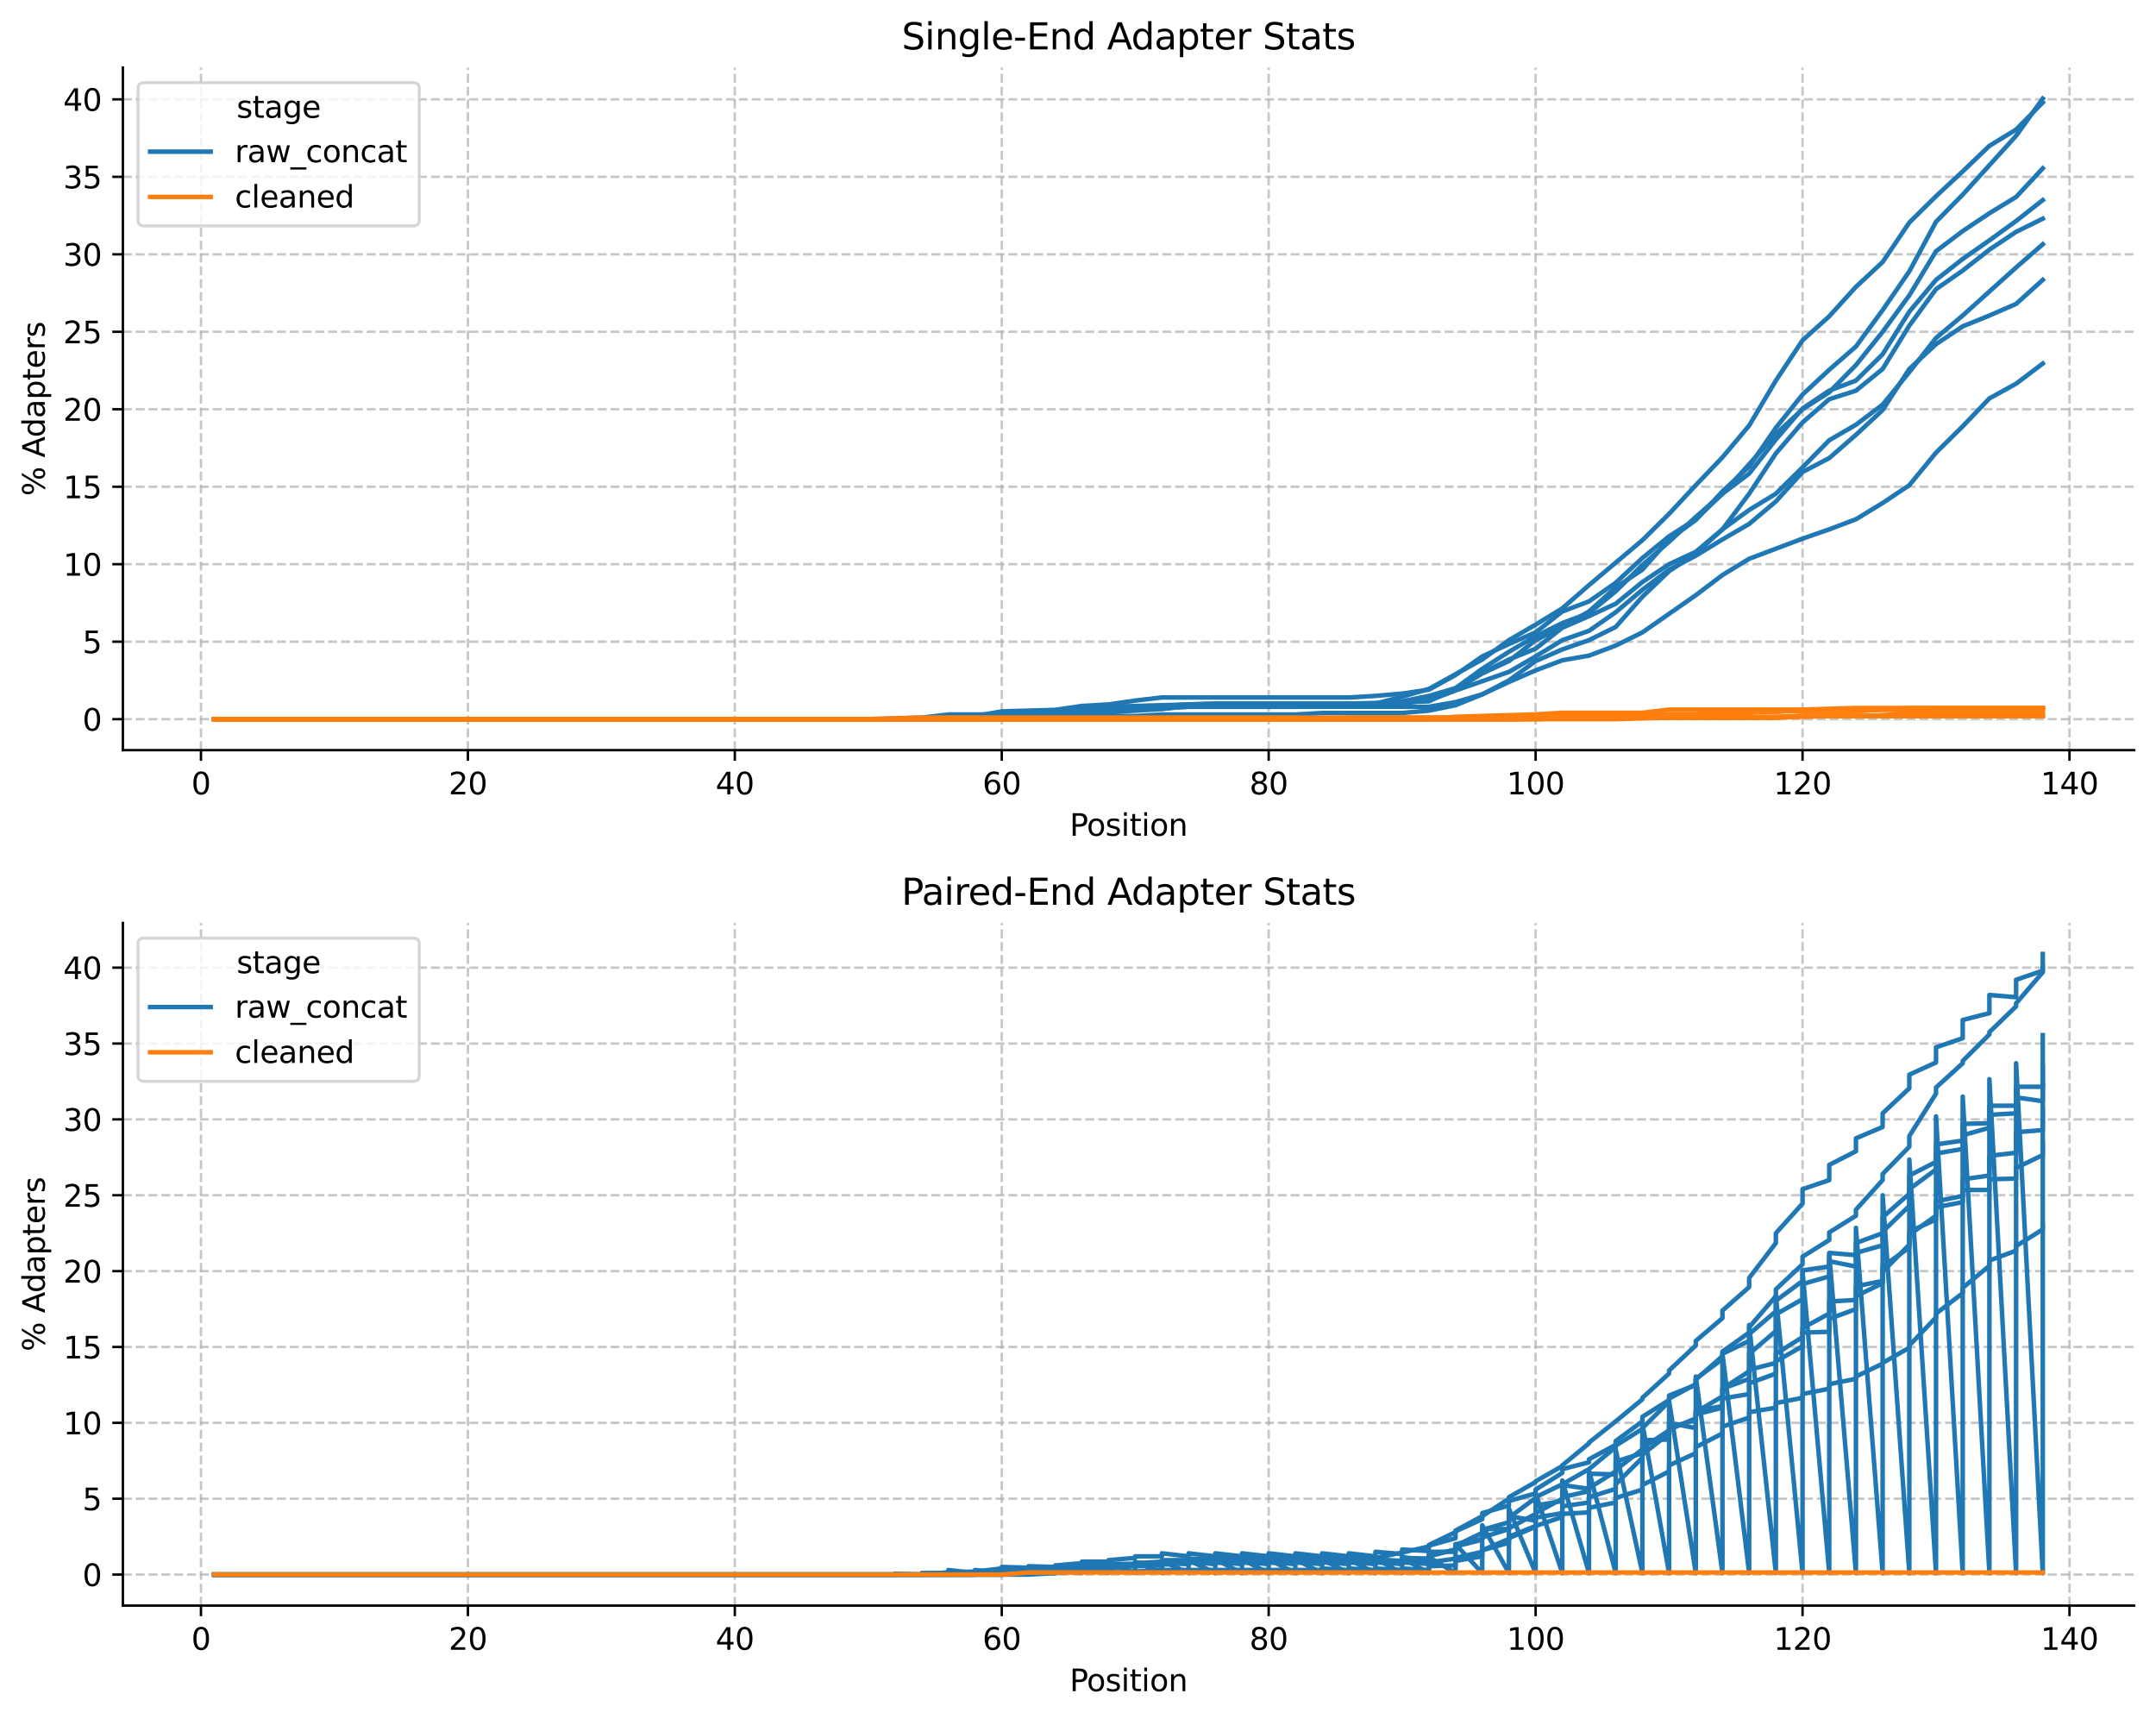 <?xml version="1.0" encoding="utf-8" standalone="no"?>
<!DOCTYPE svg PUBLIC "-//W3C//DTD SVG 1.1//EN"
  "http://www.w3.org/Graphics/SVG/1.1/DTD/svg11.dtd">
<svg xmlns:xlink="http://www.w3.org/1999/xlink" width="712.373pt" height="567.994pt" viewBox="0 0 712.373 567.994" xmlns="http://www.w3.org/2000/svg" version="1.1">
 <defs>
  <style type="text/css">*{stroke-linejoin: round; stroke-linecap: butt}</style>
 </defs>
 <g id="figure_1">
  <g id="patch_1">
   <path d="M 0 567.994 
L 712.373 567.994 
L 712.373 0 
L 0 0 
z
" style="fill: #ffffff"/>
  </g>
  <g id="axes_1">
   <g id="patch_2">
    <path d="M 40.603 247.838 
L 705.173 247.838 
L 705.173 22.318 
L 40.603 22.318 
z
" style="fill: #ffffff"/>
   </g>
   <g id="matplotlib.axis_1">
    <g id="xtick_1">
     <g id="line2d_1">
      <path d="M 66.401 247.838 
L 66.401 22.318 
" clip-path="url(#p1470467af2)" style="fill: none; stroke-dasharray: 2.96,1.28; stroke-dashoffset: 0; stroke: #b0b0b0; stroke-opacity: 0.7; stroke-width: 0.8"/>
     </g>
     <g id="line2d_2">
      <defs>
       <path id="m79d729e895" d="M 0 0 
L 0 3.5 
" style="stroke: #000000; stroke-width: 0.8"/>
      </defs>
      <g>
       <use xlink:href="#m79d729e895" x="66.401" y="247.838" style="stroke: #000000; stroke-width: 0.8"/>
      </g>
     </g>
     <g id="text_1">
      <!-- 0 -->
      <g transform="translate(63.22 262.437) scale(0.1 -0.1)">
       <defs>
        <path id="DejaVuSans-30" d="M 2034 4250 
Q 1547 4250 1301 3770 
Q 1056 3291 1056 2328 
Q 1056 1369 1301 889 
Q 1547 409 2034 409 
Q 2525 409 2770 889 
Q 3016 1369 3016 2328 
Q 3016 3291 2770 3770 
Q 2525 4250 2034 4250 
z
M 2034 4750 
Q 2819 4750 3233 4129 
Q 3647 3509 3647 2328 
Q 3647 1150 3233 529 
Q 2819 -91 2034 -91 
Q 1250 -91 836 529 
Q 422 1150 422 2328 
Q 422 3509 836 4129 
Q 1250 4750 2034 4750 
z
" transform="scale(0.016)"/>
       </defs>
       <use xlink:href="#DejaVuSans-30"/>
      </g>
     </g>
    </g>
    <g id="xtick_2">
     <g id="line2d_3">
      <path d="M 154.599 247.838 
L 154.599 22.318 
" clip-path="url(#p1470467af2)" style="fill: none; stroke-dasharray: 2.96,1.28; stroke-dashoffset: 0; stroke: #b0b0b0; stroke-opacity: 0.7; stroke-width: 0.8"/>
     </g>
     <g id="line2d_4">
      <g>
       <use xlink:href="#m79d729e895" x="154.599" y="247.838" style="stroke: #000000; stroke-width: 0.8"/>
      </g>
     </g>
     <g id="text_2">
      <!-- 20 -->
      <g transform="translate(148.236 262.437) scale(0.1 -0.1)">
       <defs>
        <path id="DejaVuSans-32" d="M 1228 531 
L 3431 531 
L 3431 0 
L 469 0 
L 469 531 
Q 828 903 1448 1529 
Q 2069 2156 2228 2338 
Q 2531 2678 2651 2914 
Q 2772 3150 2772 3378 
Q 2772 3750 2511 3984 
Q 2250 4219 1831 4219 
Q 1534 4219 1204 4116 
Q 875 4013 500 3803 
L 500 4441 
Q 881 4594 1212 4672 
Q 1544 4750 1819 4750 
Q 2544 4750 2975 4387 
Q 3406 4025 3406 3419 
Q 3406 3131 3298 2873 
Q 3191 2616 2906 2266 
Q 2828 2175 2409 1742 
Q 1991 1309 1228 531 
z
" transform="scale(0.016)"/>
       </defs>
       <use xlink:href="#DejaVuSans-32"/>
       <use xlink:href="#DejaVuSans-30" x="63.623"/>
      </g>
     </g>
    </g>
    <g id="xtick_3">
     <g id="line2d_5">
      <path d="M 242.796 247.838 
L 242.796 22.318 
" clip-path="url(#p1470467af2)" style="fill: none; stroke-dasharray: 2.96,1.28; stroke-dashoffset: 0; stroke: #b0b0b0; stroke-opacity: 0.7; stroke-width: 0.8"/>
     </g>
     <g id="line2d_6">
      <g>
       <use xlink:href="#m79d729e895" x="242.796" y="247.838" style="stroke: #000000; stroke-width: 0.8"/>
      </g>
     </g>
     <g id="text_3">
      <!-- 40 -->
      <g transform="translate(236.434 262.437) scale(0.1 -0.1)">
       <defs>
        <path id="DejaVuSans-34" d="M 2419 4116 
L 825 1625 
L 2419 1625 
L 2419 4116 
z
M 2253 4666 
L 3047 4666 
L 3047 1625 
L 3713 1625 
L 3713 1100 
L 3047 1100 
L 3047 0 
L 2419 0 
L 2419 1100 
L 313 1100 
L 313 1709 
L 2253 4666 
z
" transform="scale(0.016)"/>
       </defs>
       <use xlink:href="#DejaVuSans-34"/>
       <use xlink:href="#DejaVuSans-30" x="63.623"/>
      </g>
     </g>
    </g>
    <g id="xtick_4">
     <g id="line2d_7">
      <path d="M 330.994 247.838 
L 330.994 22.318 
" clip-path="url(#p1470467af2)" style="fill: none; stroke-dasharray: 2.96,1.28; stroke-dashoffset: 0; stroke: #b0b0b0; stroke-opacity: 0.7; stroke-width: 0.8"/>
     </g>
     <g id="line2d_8">
      <g>
       <use xlink:href="#m79d729e895" x="330.994" y="247.838" style="stroke: #000000; stroke-width: 0.8"/>
      </g>
     </g>
     <g id="text_4">
      <!-- 60 -->
      <g transform="translate(324.632 262.437) scale(0.1 -0.1)">
       <defs>
        <path id="DejaVuSans-36" d="M 2113 2584 
Q 1688 2584 1439 2293 
Q 1191 2003 1191 1497 
Q 1191 994 1439 701 
Q 1688 409 2113 409 
Q 2538 409 2786 701 
Q 3034 994 3034 1497 
Q 3034 2003 2786 2293 
Q 2538 2584 2113 2584 
z
M 3366 4563 
L 3366 3988 
Q 3128 4100 2886 4159 
Q 2644 4219 2406 4219 
Q 1781 4219 1451 3797 
Q 1122 3375 1075 2522 
Q 1259 2794 1537 2939 
Q 1816 3084 2150 3084 
Q 2853 3084 3261 2657 
Q 3669 2231 3669 1497 
Q 3669 778 3244 343 
Q 2819 -91 2113 -91 
Q 1303 -91 875 529 
Q 447 1150 447 2328 
Q 447 3434 972 4092 
Q 1497 4750 2381 4750 
Q 2619 4750 2861 4703 
Q 3103 4656 3366 4563 
z
" transform="scale(0.016)"/>
       </defs>
       <use xlink:href="#DejaVuSans-36"/>
       <use xlink:href="#DejaVuSans-30" x="63.623"/>
      </g>
     </g>
    </g>
    <g id="xtick_5">
     <g id="line2d_9">
      <path d="M 419.192 247.838 
L 419.192 22.318 
" clip-path="url(#p1470467af2)" style="fill: none; stroke-dasharray: 2.96,1.28; stroke-dashoffset: 0; stroke: #b0b0b0; stroke-opacity: 0.7; stroke-width: 0.8"/>
     </g>
     <g id="line2d_10">
      <g>
       <use xlink:href="#m79d729e895" x="419.192" y="247.838" style="stroke: #000000; stroke-width: 0.8"/>
      </g>
     </g>
     <g id="text_5">
      <!-- 80 -->
      <g transform="translate(412.829 262.437) scale(0.1 -0.1)">
       <defs>
        <path id="DejaVuSans-38" d="M 2034 2216 
Q 1584 2216 1326 1975 
Q 1069 1734 1069 1313 
Q 1069 891 1326 650 
Q 1584 409 2034 409 
Q 2484 409 2743 651 
Q 3003 894 3003 1313 
Q 3003 1734 2745 1975 
Q 2488 2216 2034 2216 
z
M 1403 2484 
Q 997 2584 770 2862 
Q 544 3141 544 3541 
Q 544 4100 942 4425 
Q 1341 4750 2034 4750 
Q 2731 4750 3128 4425 
Q 3525 4100 3525 3541 
Q 3525 3141 3298 2862 
Q 3072 2584 2669 2484 
Q 3125 2378 3379 2068 
Q 3634 1759 3634 1313 
Q 3634 634 3220 271 
Q 2806 -91 2034 -91 
Q 1263 -91 848 271 
Q 434 634 434 1313 
Q 434 1759 690 2068 
Q 947 2378 1403 2484 
z
M 1172 3481 
Q 1172 3119 1398 2916 
Q 1625 2713 2034 2713 
Q 2441 2713 2670 2916 
Q 2900 3119 2900 3481 
Q 2900 3844 2670 4047 
Q 2441 4250 2034 4250 
Q 1625 4250 1398 4047 
Q 1172 3844 1172 3481 
z
" transform="scale(0.016)"/>
       </defs>
       <use xlink:href="#DejaVuSans-38"/>
       <use xlink:href="#DejaVuSans-30" x="63.623"/>
      </g>
     </g>
    </g>
    <g id="xtick_6">
     <g id="line2d_11">
      <path d="M 507.39 247.838 
L 507.39 22.318 
" clip-path="url(#p1470467af2)" style="fill: none; stroke-dasharray: 2.96,1.28; stroke-dashoffset: 0; stroke: #b0b0b0; stroke-opacity: 0.7; stroke-width: 0.8"/>
     </g>
     <g id="line2d_12">
      <g>
       <use xlink:href="#m79d729e895" x="507.39" y="247.838" style="stroke: #000000; stroke-width: 0.8"/>
      </g>
     </g>
     <g id="text_6">
      <!-- 100 -->
      <g transform="translate(497.846 262.437) scale(0.1 -0.1)">
       <defs>
        <path id="DejaVuSans-31" d="M 794 531 
L 1825 531 
L 1825 4091 
L 703 3866 
L 703 4441 
L 1819 4666 
L 2450 4666 
L 2450 531 
L 3481 531 
L 3481 0 
L 794 0 
L 794 531 
z
" transform="scale(0.016)"/>
       </defs>
       <use xlink:href="#DejaVuSans-31"/>
       <use xlink:href="#DejaVuSans-30" x="63.623"/>
       <use xlink:href="#DejaVuSans-30" x="127.246"/>
      </g>
     </g>
    </g>
    <g id="xtick_7">
     <g id="line2d_13">
      <path d="M 595.587 247.838 
L 595.587 22.318 
" clip-path="url(#p1470467af2)" style="fill: none; stroke-dasharray: 2.96,1.28; stroke-dashoffset: 0; stroke: #b0b0b0; stroke-opacity: 0.7; stroke-width: 0.8"/>
     </g>
     <g id="line2d_14">
      <g>
       <use xlink:href="#m79d729e895" x="595.587" y="247.838" style="stroke: #000000; stroke-width: 0.8"/>
      </g>
     </g>
     <g id="text_7">
      <!-- 120 -->
      <g transform="translate(586.044 262.437) scale(0.1 -0.1)">
       <use xlink:href="#DejaVuSans-31"/>
       <use xlink:href="#DejaVuSans-32" x="63.623"/>
       <use xlink:href="#DejaVuSans-30" x="127.246"/>
      </g>
     </g>
    </g>
    <g id="xtick_8">
     <g id="line2d_15">
      <path d="M 683.785 247.838 
L 683.785 22.318 
" clip-path="url(#p1470467af2)" style="fill: none; stroke-dasharray: 2.96,1.28; stroke-dashoffset: 0; stroke: #b0b0b0; stroke-opacity: 0.7; stroke-width: 0.8"/>
     </g>
     <g id="line2d_16">
      <g>
       <use xlink:href="#m79d729e895" x="683.785" y="247.838" style="stroke: #000000; stroke-width: 0.8"/>
      </g>
     </g>
     <g id="text_8">
      <!-- 140 -->
      <g transform="translate(674.241 262.437) scale(0.1 -0.1)">
       <use xlink:href="#DejaVuSans-31"/>
       <use xlink:href="#DejaVuSans-34" x="63.623"/>
       <use xlink:href="#DejaVuSans-30" x="127.246"/>
      </g>
     </g>
    </g>
    <g id="text_9">
     <!-- Position -->
     <g transform="translate(353.424 276.115) scale(0.1 -0.1)">
      <defs>
       <path id="DejaVuSans-50" d="M 1259 4147 
L 1259 2394 
L 2053 2394 
Q 2494 2394 2734 2622 
Q 2975 2850 2975 3272 
Q 2975 3691 2734 3919 
Q 2494 4147 2053 4147 
L 1259 4147 
z
M 628 4666 
L 2053 4666 
Q 2838 4666 3239 4311 
Q 3641 3956 3641 3272 
Q 3641 2581 3239 2228 
Q 2838 1875 2053 1875 
L 1259 1875 
L 1259 0 
L 628 0 
L 628 4666 
z
" transform="scale(0.016)"/>
       <path id="DejaVuSans-6f" d="M 1959 3097 
Q 1497 3097 1228 2736 
Q 959 2375 959 1747 
Q 959 1119 1226 758 
Q 1494 397 1959 397 
Q 2419 397 2687 759 
Q 2956 1122 2956 1747 
Q 2956 2369 2687 2733 
Q 2419 3097 1959 3097 
z
M 1959 3584 
Q 2709 3584 3137 3096 
Q 3566 2609 3566 1747 
Q 3566 888 3137 398 
Q 2709 -91 1959 -91 
Q 1206 -91 779 398 
Q 353 888 353 1747 
Q 353 2609 779 3096 
Q 1206 3584 1959 3584 
z
" transform="scale(0.016)"/>
       <path id="DejaVuSans-73" d="M 2834 3397 
L 2834 2853 
Q 2591 2978 2328 3040 
Q 2066 3103 1784 3103 
Q 1356 3103 1142 2972 
Q 928 2841 928 2578 
Q 928 2378 1081 2264 
Q 1234 2150 1697 2047 
L 1894 2003 
Q 2506 1872 2764 1633 
Q 3022 1394 3022 966 
Q 3022 478 2636 193 
Q 2250 -91 1575 -91 
Q 1294 -91 989 -36 
Q 684 19 347 128 
L 347 722 
Q 666 556 975 473 
Q 1284 391 1588 391 
Q 1994 391 2212 530 
Q 2431 669 2431 922 
Q 2431 1156 2273 1281 
Q 2116 1406 1581 1522 
L 1381 1569 
Q 847 1681 609 1914 
Q 372 2147 372 2553 
Q 372 3047 722 3315 
Q 1072 3584 1716 3584 
Q 2034 3584 2315 3537 
Q 2597 3491 2834 3397 
z
" transform="scale(0.016)"/>
       <path id="DejaVuSans-69" d="M 603 3500 
L 1178 3500 
L 1178 0 
L 603 0 
L 603 3500 
z
M 603 4863 
L 1178 4863 
L 1178 4134 
L 603 4134 
L 603 4863 
z
" transform="scale(0.016)"/>
       <path id="DejaVuSans-74" d="M 1172 4494 
L 1172 3500 
L 2356 3500 
L 2356 3053 
L 1172 3053 
L 1172 1153 
Q 1172 725 1289 603 
Q 1406 481 1766 481 
L 2356 481 
L 2356 0 
L 1766 0 
Q 1100 0 847 248 
Q 594 497 594 1153 
L 594 3053 
L 172 3053 
L 172 3500 
L 594 3500 
L 594 4494 
L 1172 4494 
z
" transform="scale(0.016)"/>
       <path id="DejaVuSans-6e" d="M 3513 2113 
L 3513 0 
L 2938 0 
L 2938 2094 
Q 2938 2591 2744 2837 
Q 2550 3084 2163 3084 
Q 1697 3084 1428 2787 
Q 1159 2491 1159 1978 
L 1159 0 
L 581 0 
L 581 3500 
L 1159 3500 
L 1159 2956 
Q 1366 3272 1645 3428 
Q 1925 3584 2291 3584 
Q 2894 3584 3203 3211 
Q 3513 2838 3513 2113 
z
" transform="scale(0.016)"/>
      </defs>
      <use xlink:href="#DejaVuSans-50"/>
      <use xlink:href="#DejaVuSans-6f" x="56.678"/>
      <use xlink:href="#DejaVuSans-73" x="117.859"/>
      <use xlink:href="#DejaVuSans-69" x="169.959"/>
      <use xlink:href="#DejaVuSans-74" x="197.742"/>
      <use xlink:href="#DejaVuSans-69" x="236.951"/>
      <use xlink:href="#DejaVuSans-6f" x="264.734"/>
      <use xlink:href="#DejaVuSans-6e" x="325.916"/>
     </g>
    </g>
   </g>
   <g id="matplotlib.axis_2">
    <g id="ytick_1">
     <g id="line2d_17">
      <path d="M 40.603 237.587 
L 705.173 237.587 
" clip-path="url(#p1470467af2)" style="fill: none; stroke-dasharray: 2.96,1.28; stroke-dashoffset: 0; stroke: #b0b0b0; stroke-opacity: 0.7; stroke-width: 0.8"/>
     </g>
     <g id="line2d_18">
      <defs>
       <path id="m7e522843a6" d="M 0 0 
L -3.5 0 
" style="stroke: #000000; stroke-width: 0.8"/>
      </defs>
      <g>
       <use xlink:href="#m7e522843a6" x="40.603" y="237.587" style="stroke: #000000; stroke-width: 0.8"/>
      </g>
     </g>
     <g id="text_10">
      <!-- 0 -->
      <g transform="translate(27.241 241.386) scale(0.1 -0.1)">
       <use xlink:href="#DejaVuSans-30"/>
      </g>
     </g>
    </g>
    <g id="ytick_2">
     <g id="line2d_19">
      <path d="M 40.603 211.992 
L 705.173 211.992 
" clip-path="url(#p1470467af2)" style="fill: none; stroke-dasharray: 2.96,1.28; stroke-dashoffset: 0; stroke: #b0b0b0; stroke-opacity: 0.7; stroke-width: 0.8"/>
     </g>
     <g id="line2d_20">
      <g>
       <use xlink:href="#m7e522843a6" x="40.603" y="211.992" style="stroke: #000000; stroke-width: 0.8"/>
      </g>
     </g>
     <g id="text_11">
      <!-- 5 -->
      <g transform="translate(27.241 215.791) scale(0.1 -0.1)">
       <defs>
        <path id="DejaVuSans-35" d="M 691 4666 
L 3169 4666 
L 3169 4134 
L 1269 4134 
L 1269 2991 
Q 1406 3038 1543 3061 
Q 1681 3084 1819 3084 
Q 2600 3084 3056 2656 
Q 3513 2228 3513 1497 
Q 3513 744 3044 326 
Q 2575 -91 1722 -91 
Q 1428 -91 1123 -41 
Q 819 9 494 109 
L 494 744 
Q 775 591 1075 516 
Q 1375 441 1709 441 
Q 2250 441 2565 725 
Q 2881 1009 2881 1497 
Q 2881 1984 2565 2268 
Q 2250 2553 1709 2553 
Q 1456 2553 1204 2497 
Q 953 2441 691 2322 
L 691 4666 
z
" transform="scale(0.016)"/>
       </defs>
       <use xlink:href="#DejaVuSans-35"/>
      </g>
     </g>
    </g>
    <g id="ytick_3">
     <g id="line2d_21">
      <path d="M 40.603 186.397 
L 705.173 186.397 
" clip-path="url(#p1470467af2)" style="fill: none; stroke-dasharray: 2.96,1.28; stroke-dashoffset: 0; stroke: #b0b0b0; stroke-opacity: 0.7; stroke-width: 0.8"/>
     </g>
     <g id="line2d_22">
      <g>
       <use xlink:href="#m7e522843a6" x="40.603" y="186.397" style="stroke: #000000; stroke-width: 0.8"/>
      </g>
     </g>
     <g id="text_12">
      <!-- 10 -->
      <g transform="translate(20.878 190.196) scale(0.1 -0.1)">
       <use xlink:href="#DejaVuSans-31"/>
       <use xlink:href="#DejaVuSans-30" x="63.623"/>
      </g>
     </g>
    </g>
    <g id="ytick_4">
     <g id="line2d_23">
      <path d="M 40.603 160.801 
L 705.173 160.801 
" clip-path="url(#p1470467af2)" style="fill: none; stroke-dasharray: 2.96,1.28; stroke-dashoffset: 0; stroke: #b0b0b0; stroke-opacity: 0.7; stroke-width: 0.8"/>
     </g>
     <g id="line2d_24">
      <g>
       <use xlink:href="#m7e522843a6" x="40.603" y="160.801" style="stroke: #000000; stroke-width: 0.8"/>
      </g>
     </g>
     <g id="text_13">
      <!-- 15 -->
      <g transform="translate(20.878 164.601) scale(0.1 -0.1)">
       <use xlink:href="#DejaVuSans-31"/>
       <use xlink:href="#DejaVuSans-35" x="63.623"/>
      </g>
     </g>
    </g>
    <g id="ytick_5">
     <g id="line2d_25">
      <path d="M 40.603 135.206 
L 705.173 135.206 
" clip-path="url(#p1470467af2)" style="fill: none; stroke-dasharray: 2.96,1.28; stroke-dashoffset: 0; stroke: #b0b0b0; stroke-opacity: 0.7; stroke-width: 0.8"/>
     </g>
     <g id="line2d_26">
      <g>
       <use xlink:href="#m7e522843a6" x="40.603" y="135.206" style="stroke: #000000; stroke-width: 0.8"/>
      </g>
     </g>
     <g id="text_14">
      <!-- 20 -->
      <g transform="translate(20.878 139.005) scale(0.1 -0.1)">
       <use xlink:href="#DejaVuSans-32"/>
       <use xlink:href="#DejaVuSans-30" x="63.623"/>
      </g>
     </g>
    </g>
    <g id="ytick_6">
     <g id="line2d_27">
      <path d="M 40.603 109.611 
L 705.173 109.611 
" clip-path="url(#p1470467af2)" style="fill: none; stroke-dasharray: 2.96,1.28; stroke-dashoffset: 0; stroke: #b0b0b0; stroke-opacity: 0.7; stroke-width: 0.8"/>
     </g>
     <g id="line2d_28">
      <g>
       <use xlink:href="#m7e522843a6" x="40.603" y="109.611" style="stroke: #000000; stroke-width: 0.8"/>
      </g>
     </g>
     <g id="text_15">
      <!-- 25 -->
      <g transform="translate(20.878 113.41) scale(0.1 -0.1)">
       <use xlink:href="#DejaVuSans-32"/>
       <use xlink:href="#DejaVuSans-35" x="63.623"/>
      </g>
     </g>
    </g>
    <g id="ytick_7">
     <g id="line2d_29">
      <path d="M 40.603 84.016 
L 705.173 84.016 
" clip-path="url(#p1470467af2)" style="fill: none; stroke-dasharray: 2.96,1.28; stroke-dashoffset: 0; stroke: #b0b0b0; stroke-opacity: 0.7; stroke-width: 0.8"/>
     </g>
     <g id="line2d_30">
      <g>
       <use xlink:href="#m7e522843a6" x="40.603" y="84.016" style="stroke: #000000; stroke-width: 0.8"/>
      </g>
     </g>
     <g id="text_16">
      <!-- 30 -->
      <g transform="translate(20.878 87.815) scale(0.1 -0.1)">
       <defs>
        <path id="DejaVuSans-33" d="M 2597 2516 
Q 3050 2419 3304 2112 
Q 3559 1806 3559 1356 
Q 3559 666 3084 287 
Q 2609 -91 1734 -91 
Q 1441 -91 1130 -33 
Q 819 25 488 141 
L 488 750 
Q 750 597 1062 519 
Q 1375 441 1716 441 
Q 2309 441 2620 675 
Q 2931 909 2931 1356 
Q 2931 1769 2642 2001 
Q 2353 2234 1838 2234 
L 1294 2234 
L 1294 2753 
L 1863 2753 
Q 2328 2753 2575 2939 
Q 2822 3125 2822 3475 
Q 2822 3834 2567 4026 
Q 2313 4219 1838 4219 
Q 1578 4219 1281 4162 
Q 984 4106 628 3988 
L 628 4550 
Q 988 4650 1302 4700 
Q 1616 4750 1894 4750 
Q 2613 4750 3031 4423 
Q 3450 4097 3450 3541 
Q 3450 3153 3228 2886 
Q 3006 2619 2597 2516 
z
" transform="scale(0.016)"/>
       </defs>
       <use xlink:href="#DejaVuSans-33"/>
       <use xlink:href="#DejaVuSans-30" x="63.623"/>
      </g>
     </g>
    </g>
    <g id="ytick_8">
     <g id="line2d_31">
      <path d="M 40.603 58.42 
L 705.173 58.42 
" clip-path="url(#p1470467af2)" style="fill: none; stroke-dasharray: 2.96,1.28; stroke-dashoffset: 0; stroke: #b0b0b0; stroke-opacity: 0.7; stroke-width: 0.8"/>
     </g>
     <g id="line2d_32">
      <g>
       <use xlink:href="#m7e522843a6" x="40.603" y="58.42" style="stroke: #000000; stroke-width: 0.8"/>
      </g>
     </g>
     <g id="text_17">
      <!-- 35 -->
      <g transform="translate(20.878 62.219) scale(0.1 -0.1)">
       <use xlink:href="#DejaVuSans-33"/>
       <use xlink:href="#DejaVuSans-35" x="63.623"/>
      </g>
     </g>
    </g>
    <g id="ytick_9">
     <g id="line2d_33">
      <path d="M 40.603 32.825 
L 705.173 32.825 
" clip-path="url(#p1470467af2)" style="fill: none; stroke-dasharray: 2.96,1.28; stroke-dashoffset: 0; stroke: #b0b0b0; stroke-opacity: 0.7; stroke-width: 0.8"/>
     </g>
     <g id="line2d_34">
      <g>
       <use xlink:href="#m7e522843a6" x="40.603" y="32.825" style="stroke: #000000; stroke-width: 0.8"/>
      </g>
     </g>
     <g id="text_18">
      <!-- 40 -->
      <g transform="translate(20.878 36.624) scale(0.1 -0.1)">
       <use xlink:href="#DejaVuSans-34"/>
       <use xlink:href="#DejaVuSans-30" x="63.623"/>
      </g>
     </g>
    </g>
    <g id="text_19">
     <!-- % Adapters -->
     <g transform="translate(14.798 163.86) rotate(-90) scale(0.1 -0.1)">
      <defs>
       <path id="DejaVuSans-25" d="M 4653 2053 
Q 4381 2053 4226 1822 
Q 4072 1591 4072 1178 
Q 4072 772 4226 539 
Q 4381 306 4653 306 
Q 4919 306 5073 539 
Q 5228 772 5228 1178 
Q 5228 1588 5073 1820 
Q 4919 2053 4653 2053 
z
M 4653 2450 
Q 5147 2450 5437 2106 
Q 5728 1763 5728 1178 
Q 5728 594 5436 251 
Q 5144 -91 4653 -91 
Q 4153 -91 3862 251 
Q 3572 594 3572 1178 
Q 3572 1766 3864 2108 
Q 4156 2450 4653 2450 
z
M 1428 4353 
Q 1159 4353 1004 4120 
Q 850 3888 850 3481 
Q 850 3069 1003 2837 
Q 1156 2606 1428 2606 
Q 1700 2606 1854 2837 
Q 2009 3069 2009 3481 
Q 2009 3884 1853 4118 
Q 1697 4353 1428 4353 
z
M 4250 4750 
L 4750 4750 
L 1831 -91 
L 1331 -91 
L 4250 4750 
z
M 1428 4750 
Q 1922 4750 2215 4408 
Q 2509 4066 2509 3481 
Q 2509 2891 2217 2550 
Q 1925 2209 1428 2209 
Q 931 2209 642 2551 
Q 353 2894 353 3481 
Q 353 4063 643 4406 
Q 934 4750 1428 4750 
z
" transform="scale(0.016)"/>
       <path id="DejaVuSans-20" transform="scale(0.016)"/>
       <path id="DejaVuSans-41" d="M 2188 4044 
L 1331 1722 
L 3047 1722 
L 2188 4044 
z
M 1831 4666 
L 2547 4666 
L 4325 0 
L 3669 0 
L 3244 1197 
L 1141 1197 
L 716 0 
L 50 0 
L 1831 4666 
z
" transform="scale(0.016)"/>
       <path id="DejaVuSans-64" d="M 2906 2969 
L 2906 4863 
L 3481 4863 
L 3481 0 
L 2906 0 
L 2906 525 
Q 2725 213 2448 61 
Q 2172 -91 1784 -91 
Q 1150 -91 751 415 
Q 353 922 353 1747 
Q 353 2572 751 3078 
Q 1150 3584 1784 3584 
Q 2172 3584 2448 3432 
Q 2725 3281 2906 2969 
z
M 947 1747 
Q 947 1113 1208 752 
Q 1469 391 1925 391 
Q 2381 391 2643 752 
Q 2906 1113 2906 1747 
Q 2906 2381 2643 2742 
Q 2381 3103 1925 3103 
Q 1469 3103 1208 2742 
Q 947 2381 947 1747 
z
" transform="scale(0.016)"/>
       <path id="DejaVuSans-61" d="M 2194 1759 
Q 1497 1759 1228 1600 
Q 959 1441 959 1056 
Q 959 750 1161 570 
Q 1363 391 1709 391 
Q 2188 391 2477 730 
Q 2766 1069 2766 1631 
L 2766 1759 
L 2194 1759 
z
M 3341 1997 
L 3341 0 
L 2766 0 
L 2766 531 
Q 2569 213 2275 61 
Q 1981 -91 1556 -91 
Q 1019 -91 701 211 
Q 384 513 384 1019 
Q 384 1609 779 1909 
Q 1175 2209 1959 2209 
L 2766 2209 
L 2766 2266 
Q 2766 2663 2505 2880 
Q 2244 3097 1772 3097 
Q 1472 3097 1187 3025 
Q 903 2953 641 2809 
L 641 3341 
Q 956 3463 1253 3523 
Q 1550 3584 1831 3584 
Q 2591 3584 2966 3190 
Q 3341 2797 3341 1997 
z
" transform="scale(0.016)"/>
       <path id="DejaVuSans-70" d="M 1159 525 
L 1159 -1331 
L 581 -1331 
L 581 3500 
L 1159 3500 
L 1159 2969 
Q 1341 3281 1617 3432 
Q 1894 3584 2278 3584 
Q 2916 3584 3314 3078 
Q 3713 2572 3713 1747 
Q 3713 922 3314 415 
Q 2916 -91 2278 -91 
Q 1894 -91 1617 61 
Q 1341 213 1159 525 
z
M 3116 1747 
Q 3116 2381 2855 2742 
Q 2594 3103 2138 3103 
Q 1681 3103 1420 2742 
Q 1159 2381 1159 1747 
Q 1159 1113 1420 752 
Q 1681 391 2138 391 
Q 2594 391 2855 752 
Q 3116 1113 3116 1747 
z
" transform="scale(0.016)"/>
       <path id="DejaVuSans-65" d="M 3597 1894 
L 3597 1613 
L 953 1613 
Q 991 1019 1311 708 
Q 1631 397 2203 397 
Q 2534 397 2845 478 
Q 3156 559 3463 722 
L 3463 178 
Q 3153 47 2828 -22 
Q 2503 -91 2169 -91 
Q 1331 -91 842 396 
Q 353 884 353 1716 
Q 353 2575 817 3079 
Q 1281 3584 2069 3584 
Q 2775 3584 3186 3129 
Q 3597 2675 3597 1894 
z
M 3022 2063 
Q 3016 2534 2758 2815 
Q 2500 3097 2075 3097 
Q 1594 3097 1305 2825 
Q 1016 2553 972 2059 
L 3022 2063 
z
" transform="scale(0.016)"/>
       <path id="DejaVuSans-72" d="M 2631 2963 
Q 2534 3019 2420 3045 
Q 2306 3072 2169 3072 
Q 1681 3072 1420 2755 
Q 1159 2438 1159 1844 
L 1159 0 
L 581 0 
L 581 3500 
L 1159 3500 
L 1159 2956 
Q 1341 3275 1631 3429 
Q 1922 3584 2338 3584 
Q 2397 3584 2469 3576 
Q 2541 3569 2628 3553 
L 2631 2963 
z
" transform="scale(0.016)"/>
      </defs>
      <use xlink:href="#DejaVuSans-25"/>
      <use xlink:href="#DejaVuSans-20" x="95.02"/>
      <use xlink:href="#DejaVuSans-41" x="126.807"/>
      <use xlink:href="#DejaVuSans-64" x="193.465"/>
      <use xlink:href="#DejaVuSans-61" x="256.941"/>
      <use xlink:href="#DejaVuSans-70" x="318.221"/>
      <use xlink:href="#DejaVuSans-74" x="381.697"/>
      <use xlink:href="#DejaVuSans-65" x="420.906"/>
      <use xlink:href="#DejaVuSans-72" x="482.43"/>
      <use xlink:href="#DejaVuSans-73" x="523.543"/>
     </g>
    </g>
   </g>
   <g id="line2d_35">
    <path d="M 70.811 237.587 
L 75.221 237.587 
L 79.631 237.587 
L 84.041 237.587 
L 88.45 237.587 
L 92.86 237.587 
L 97.27 237.587 
L 101.68 237.587 
L 106.09 237.587 
L 110.5 237.587 
L 119.32 237.587 
L 128.139 237.587 
L 136.959 237.587 
L 145.779 237.587 
L 154.599 237.587 
L 163.418 237.587 
L 172.238 237.587 
L 181.058 237.587 
L 189.878 237.587 
L 198.698 237.587 
L 207.517 237.587 
L 216.337 237.587 
L 225.157 237.587 
L 233.977 237.587 
L 242.796 237.587 
L 251.616 237.587 
L 260.436 237.587 
L 269.256 237.587 
L 278.076 237.587 
L 286.895 237.587 
L 295.715 237.587 
L 304.535 237.587 
L 313.355 237.075 
L 322.174 236.563 
L 330.994 235.028 
L 339.814 234.772 
L 348.634 234.516 
L 357.454 233.236 
L 366.273 232.724 
L 375.093 231.444 
L 383.913 230.421 
L 392.733 230.421 
L 401.552 230.421 
L 410.372 230.421 
L 419.192 230.421 
L 428.012 230.421 
L 436.831 230.421 
L 445.651 230.421 
L 454.471 229.909 
L 463.291 229.141 
L 472.111 227.861 
L 480.93 222.998 
L 489.75 216.855 
L 498.57 212.76 
L 507.39 208.921 
L 516.209 202.01 
L 525.029 198.682 
L 533.849 192.54 
L 542.669 184.349 
L 551.489 177.182 
L 560.308 171.551 
L 569.128 163.105 
L 577.948 156.45 
L 586.768 145.188 
L 595.587 134.95 
L 604.407 129.063 
L 613.227 125.736 
L 622.047 117.033 
L 630.867 102.956 
L 639.686 92.462 
L 648.506 85.551 
L 657.326 79.408 
L 666.146 73.01 
L 674.965 66.099 
" clip-path="url(#p1470467af2)" style="fill: none; stroke: #1f77b4; stroke-width: 1.5; stroke-linecap: square"/>
   </g>
   <g id="line2d_36">
    <path d="M 70.811 237.587 
L 75.221 237.587 
L 79.631 237.587 
L 84.041 237.587 
L 88.45 237.587 
L 92.86 237.587 
L 97.27 237.587 
L 101.68 237.587 
L 106.09 237.587 
L 110.5 237.587 
L 119.32 237.587 
L 128.139 237.587 
L 136.959 237.587 
L 145.779 237.587 
L 154.599 237.587 
L 163.418 237.587 
L 172.238 237.587 
L 181.058 237.587 
L 189.878 237.587 
L 198.698 237.587 
L 207.517 237.587 
L 216.337 237.587 
L 225.157 237.587 
L 233.977 237.587 
L 242.796 237.587 
L 251.616 237.587 
L 260.436 237.587 
L 269.256 237.587 
L 278.076 237.587 
L 286.895 237.587 
L 295.715 237.331 
L 304.535 237.075 
L 313.355 236.051 
L 322.174 236.051 
L 330.994 236.051 
L 339.814 236.051 
L 348.634 236.051 
L 357.454 234.516 
L 366.273 234.004 
L 375.093 233.492 
L 383.913 233.236 
L 392.733 232.98 
L 401.552 232.98 
L 410.372 232.98 
L 419.192 232.98 
L 428.012 232.98 
L 436.831 232.98 
L 445.651 232.98 
L 454.471 232.98 
L 463.291 231.7 
L 472.111 229.909 
L 480.93 227.349 
L 489.75 222.23 
L 498.57 217.879 
L 507.39 214.296 
L 516.209 207.385 
L 525.029 203.545 
L 533.849 199.45 
L 542.669 192.284 
L 551.489 186.397 
L 560.308 182.301 
L 569.128 174.879 
L 577.948 163.105 
L 586.768 149.795 
L 595.587 139.557 
L 604.407 131.879 
L 613.227 129.063 
L 622.047 121.897 
L 630.867 107.563 
L 639.686 95.533 
L 648.506 89.391 
L 657.326 82.48 
L 666.146 76.593 
L 674.965 72.242 
" clip-path="url(#p1470467af2)" style="fill: none; stroke: #1f77b4; stroke-width: 1.5; stroke-linecap: square"/>
   </g>
   <g id="line2d_37">
    <path d="M 70.811 237.587 
L 75.221 237.587 
L 79.631 237.587 
L 84.041 237.587 
L 88.45 237.587 
L 92.86 237.587 
L 97.27 237.587 
L 101.68 237.587 
L 106.09 237.587 
L 110.5 237.587 
L 119.32 237.587 
L 128.139 237.587 
L 136.959 237.587 
L 145.779 237.587 
L 154.599 237.587 
L 163.418 237.587 
L 172.238 237.587 
L 181.058 237.587 
L 189.878 237.587 
L 198.698 237.587 
L 207.517 237.587 
L 216.337 237.587 
L 225.157 237.587 
L 233.977 237.587 
L 242.796 237.587 
L 251.616 237.587 
L 260.436 237.587 
L 269.256 237.587 
L 278.076 237.587 
L 286.895 237.587 
L 295.715 237.587 
L 304.535 237.587 
L 313.355 236.819 
L 322.174 236.563 
L 330.994 236.307 
L 339.814 236.051 
L 348.634 236.051 
L 357.454 235.284 
L 366.273 234.772 
L 375.093 234.004 
L 383.913 234.004 
L 392.733 233.492 
L 401.552 233.492 
L 410.372 233.492 
L 419.192 233.492 
L 428.012 233.492 
L 436.831 233.236 
L 445.651 232.468 
L 454.471 232.468 
L 463.291 231.956 
L 472.111 231.444 
L 480.93 228.117 
L 489.75 225.046 
L 498.57 221.974 
L 507.39 216.855 
L 516.209 211.48 
L 525.029 208.409 
L 533.849 202.266 
L 542.669 194.843 
L 551.489 188.188 
L 560.308 183.581 
L 569.128 178.206 
L 577.948 173.087 
L 586.768 165.664 
L 595.587 155.938 
L 604.407 151.331 
L 613.227 143.653 
L 622.047 135.462 
L 630.867 121.897 
L 639.686 113.706 
L 648.506 107.819 
L 657.326 104.236 
L 666.146 100.397 
L 674.965 92.462 
" clip-path="url(#p1470467af2)" style="fill: none; stroke: #1f77b4; stroke-width: 1.5; stroke-linecap: square"/>
   </g>
   <g id="line2d_38">
    <path d="M 70.811 237.587 
L 75.221 237.587 
L 79.631 237.587 
L 84.041 237.587 
L 88.45 237.587 
L 92.86 237.587 
L 97.27 237.587 
L 101.68 237.587 
L 106.09 237.587 
L 110.5 237.587 
L 119.32 237.587 
L 128.139 237.587 
L 136.959 237.587 
L 145.779 237.587 
L 154.599 237.587 
L 163.418 237.587 
L 172.238 237.587 
L 181.058 237.587 
L 189.878 237.587 
L 198.698 237.587 
L 207.517 237.587 
L 216.337 237.587 
L 225.157 237.587 
L 233.977 237.587 
L 242.796 237.587 
L 251.616 237.587 
L 260.436 237.587 
L 269.256 237.587 
L 278.076 237.587 
L 286.895 237.587 
L 295.715 237.587 
L 304.535 237.587 
L 313.355 237.587 
L 322.174 237.587 
L 330.994 237.587 
L 339.814 237.587 
L 348.634 237.075 
L 357.454 236.563 
L 366.273 236.563 
L 375.093 236.563 
L 383.913 236.051 
L 392.733 236.051 
L 401.552 236.051 
L 410.372 236.051 
L 419.192 236.051 
L 428.012 236.051 
L 436.831 235.54 
L 445.651 235.54 
L 454.471 235.54 
L 463.291 235.54 
L 472.111 234.772 
L 480.93 232.98 
L 489.75 229.397 
L 498.57 224.79 
L 507.39 218.391 
L 516.209 214.551 
L 525.029 211.48 
L 533.849 207.129 
L 542.669 197.147 
L 551.489 188.7 
L 560.308 182.813 
L 569.128 174.879 
L 577.948 168.48 
L 586.768 163.105 
L 595.587 154.403 
L 604.407 145.444 
L 613.227 140.325 
L 622.047 133.67 
L 630.867 122.92 
L 639.686 111.658 
L 648.506 104.236 
L 657.326 96.301 
L 666.146 88.367 
L 674.965 80.688 
" clip-path="url(#p1470467af2)" style="fill: none; stroke: #1f77b4; stroke-width: 1.5; stroke-linecap: square"/>
   </g>
   <g id="line2d_39">
    <path d="M 70.811 237.587 
L 75.221 237.587 
L 79.631 237.587 
L 84.041 237.587 
L 88.45 237.587 
L 92.86 237.587 
L 97.27 237.587 
L 101.68 237.587 
L 106.09 237.587 
L 110.5 237.587 
L 119.32 237.587 
L 128.139 237.587 
L 136.959 237.587 
L 145.779 237.587 
L 154.599 237.587 
L 163.418 237.587 
L 172.238 237.587 
L 181.058 237.587 
L 189.878 237.587 
L 198.698 237.587 
L 207.517 237.587 
L 216.337 237.587 
L 225.157 237.587 
L 233.977 237.587 
L 242.796 237.587 
L 251.616 237.587 
L 260.436 237.587 
L 269.256 237.587 
L 278.076 237.587 
L 286.895 237.587 
L 295.715 237.587 
L 304.535 237.587 
L 313.355 237.331 
L 322.174 237.075 
L 330.994 237.075 
L 339.814 236.307 
L 348.634 235.54 
L 357.454 234.004 
L 366.273 234.004 
L 375.093 234.004 
L 383.913 233.748 
L 392.733 233.492 
L 401.552 233.492 
L 410.372 233.492 
L 419.192 233.492 
L 428.012 233.492 
L 436.831 233.492 
L 445.651 233.492 
L 454.471 233.492 
L 463.291 233.492 
L 472.111 233.492 
L 480.93 231.956 
L 489.75 229.397 
L 498.57 225.301 
L 507.39 221.462 
L 516.209 218.135 
L 525.029 216.599 
L 533.849 213.272 
L 542.669 208.921 
L 551.489 202.778 
L 560.308 196.635 
L 569.128 189.98 
L 577.948 184.605 
L 586.768 181.278 
L 595.587 177.95 
L 604.407 174.879 
L 613.227 171.551 
L 622.047 166.176 
L 630.867 160.289 
L 639.686 149.539 
L 648.506 140.837 
L 657.326 131.623 
L 666.146 126.76 
L 674.965 120.105 
" clip-path="url(#p1470467af2)" style="fill: none; stroke: #1f77b4; stroke-width: 1.5; stroke-linecap: square"/>
   </g>
   <g id="line2d_40">
    <path d="M 70.811 237.587 
L 75.221 237.587 
L 79.631 237.587 
L 84.041 237.587 
L 88.45 237.587 
L 92.86 237.587 
L 97.27 237.587 
L 101.68 237.587 
L 106.09 237.587 
L 110.5 237.587 
L 119.32 237.587 
L 128.139 237.587 
L 136.959 237.587 
L 145.779 237.587 
L 154.599 237.587 
L 163.418 237.587 
L 172.238 237.587 
L 181.058 237.587 
L 189.878 237.587 
L 198.698 237.587 
L 207.517 237.587 
L 216.337 237.587 
L 225.157 237.587 
L 233.977 237.587 
L 242.796 237.587 
L 251.616 237.587 
L 260.436 237.587 
L 269.256 237.587 
L 278.076 237.587 
L 286.895 237.587 
L 295.715 237.587 
L 304.535 237.587 
L 313.355 237.587 
L 322.174 237.331 
L 330.994 236.563 
L 339.814 236.307 
L 348.634 235.54 
L 357.454 234.516 
L 366.273 233.492 
L 375.093 233.236 
L 383.913 232.98 
L 392.733 232.724 
L 401.552 232.468 
L 410.372 232.468 
L 419.192 232.468 
L 428.012 232.468 
L 436.831 232.468 
L 445.651 232.468 
L 454.471 232.212 
L 463.291 231.956 
L 472.111 231.7 
L 480.93 227.349 
L 489.75 220.95 
L 498.57 215.319 
L 507.39 210.2 
L 516.209 205.849 
L 525.029 202.522 
L 533.849 195.355 
L 542.669 186.653 
L 551.489 178.974 
L 560.308 170.784 
L 569.128 163.105 
L 577.948 153.379 
L 586.768 143.397 
L 595.587 135.206 
L 604.407 129.575 
L 613.227 120.617 
L 622.047 109.611 
L 630.867 97.581 
L 639.686 82.992 
L 648.506 76.337 
L 657.326 70.45 
L 666.146 65.075 
L 674.965 55.605 
" clip-path="url(#p1470467af2)" style="fill: none; stroke: #1f77b4; stroke-width: 1.5; stroke-linecap: square"/>
   </g>
   <g id="line2d_41">
    <path d="M 70.811 237.587 
L 75.221 237.587 
L 79.631 237.587 
L 84.041 237.587 
L 88.45 237.587 
L 92.86 237.587 
L 97.27 237.587 
L 101.68 237.587 
L 106.09 237.587 
L 110.5 237.587 
L 119.32 237.587 
L 128.139 237.587 
L 136.959 237.587 
L 145.779 237.587 
L 154.599 237.587 
L 163.418 237.587 
L 172.238 237.587 
L 181.058 237.587 
L 189.878 237.587 
L 198.698 237.587 
L 207.517 237.587 
L 216.337 237.587 
L 225.157 237.587 
L 233.977 237.587 
L 242.796 237.587 
L 251.616 237.587 
L 260.436 237.587 
L 269.256 237.587 
L 278.076 237.587 
L 286.895 237.587 
L 295.715 237.587 
L 304.535 237.587 
L 313.355 237.587 
L 322.174 237.587 
L 330.994 236.563 
L 339.814 236.051 
L 348.634 235.54 
L 357.454 235.028 
L 366.273 234.26 
L 375.093 234.004 
L 383.913 233.236 
L 392.733 232.724 
L 401.552 232.468 
L 410.372 232.468 
L 419.192 232.468 
L 428.012 232.468 
L 436.831 232.468 
L 445.651 232.468 
L 454.471 232.468 
L 463.291 230.165 
L 472.111 227.605 
L 480.93 222.742 
L 489.75 217.879 
L 498.57 211.48 
L 507.39 206.361 
L 516.209 200.986 
L 525.029 193.307 
L 533.849 185.885 
L 542.669 178.462 
L 551.489 169.76 
L 560.308 160.289 
L 569.128 151.075 
L 577.948 140.581 
L 586.768 125.736 
L 595.587 112.426 
L 604.407 104.492 
L 613.227 94.766 
L 622.047 86.575 
L 630.867 73.521 
L 639.686 64.819 
L 648.506 56.629 
L 657.326 48.182 
L 666.146 42.807 
L 674.965 33.849 
" clip-path="url(#p1470467af2)" style="fill: none; stroke: #1f77b4; stroke-width: 1.5; stroke-linecap: square"/>
   </g>
   <g id="line2d_42">
    <path d="M 70.811 237.587 
L 75.221 237.587 
L 79.631 237.587 
L 84.041 237.587 
L 88.45 237.587 
L 92.86 237.587 
L 97.27 237.587 
L 101.68 237.587 
L 106.09 237.587 
L 110.5 237.587 
L 119.32 237.587 
L 128.139 237.587 
L 136.959 237.587 
L 145.779 237.587 
L 154.599 237.587 
L 163.418 237.587 
L 172.238 237.587 
L 181.058 237.587 
L 189.878 237.587 
L 198.698 237.587 
L 207.517 237.587 
L 216.337 237.587 
L 225.157 237.587 
L 233.977 237.587 
L 242.796 237.587 
L 251.616 237.587 
L 260.436 237.587 
L 269.256 237.587 
L 278.076 237.587 
L 286.895 237.587 
L 295.715 237.587 
L 304.535 237.587 
L 313.355 237.587 
L 322.174 237.587 
L 330.994 237.587 
L 339.814 237.075 
L 348.634 236.819 
L 357.454 235.54 
L 366.273 235.284 
L 375.093 234.772 
L 383.913 234.26 
L 392.733 233.236 
L 401.552 232.98 
L 410.372 232.98 
L 419.192 232.98 
L 428.012 232.98 
L 436.831 232.98 
L 445.651 232.98 
L 454.471 232.98 
L 463.291 232.468 
L 472.111 231.188 
L 480.93 227.861 
L 489.75 222.486 
L 498.57 218.391 
L 507.39 211.48 
L 516.209 207.129 
L 525.029 202.01 
L 533.849 194.075 
L 542.669 188.188 
L 551.489 178.206 
L 560.308 171.807 
L 569.128 162.337 
L 577.948 154.147 
L 586.768 141.349 
L 595.587 130.343 
L 604.407 122.153 
L 613.227 114.474 
L 622.047 102.444 
L 630.867 89.647 
L 639.686 73.266 
L 648.506 64.307 
L 657.326 54.581 
L 666.146 44.855 
L 674.965 32.569 
" clip-path="url(#p1470467af2)" style="fill: none; stroke: #1f77b4; stroke-width: 1.5; stroke-linecap: square"/>
   </g>
   <g id="line2d_43">
    <path d="M 70.811 237.587 
L 75.221 237.587 
L 79.631 237.587 
L 84.041 237.587 
L 88.45 237.587 
L 92.86 237.587 
L 97.27 237.587 
L 101.68 237.587 
L 106.09 237.587 
L 110.5 237.587 
L 119.32 237.587 
L 128.139 237.587 
L 136.959 237.587 
L 145.779 237.587 
L 154.599 237.587 
L 163.418 237.587 
L 172.238 237.587 
L 181.058 237.587 
L 189.878 237.587 
L 198.698 237.587 
L 207.517 237.587 
L 216.337 237.587 
L 225.157 237.587 
L 233.977 237.587 
L 242.796 237.587 
L 251.616 237.587 
L 260.436 237.587 
L 269.256 237.587 
L 278.076 237.587 
L 286.895 237.587 
L 295.715 237.587 
L 304.535 237.587 
L 313.355 237.587 
L 322.174 237.587 
L 330.994 237.587 
L 339.814 237.587 
L 348.634 237.587 
L 357.454 237.587 
L 366.273 237.587 
L 375.093 237.587 
L 383.913 237.587 
L 392.733 237.587 
L 401.552 237.587 
L 410.372 237.587 
L 419.192 237.587 
L 428.012 237.587 
L 436.831 237.587 
L 445.651 237.587 
L 454.471 237.587 
L 463.291 237.587 
L 472.111 237.587 
L 480.93 237.587 
L 489.75 237.587 
L 498.57 237.587 
L 507.39 237.587 
L 516.209 237.321 
L 525.029 237.055 
L 533.849 237.055 
L 542.669 237.055 
L 551.489 237.055 
L 560.308 237.055 
L 569.128 237.055 
L 577.948 237.055 
L 586.768 236.788 
L 595.587 236.522 
L 604.407 236.522 
L 613.227 236.522 
L 622.047 236.522 
L 630.867 236.522 
L 639.686 236.522 
L 648.506 236.522 
L 657.326 236.522 
L 666.146 236.522 
L 674.965 236.522 
" clip-path="url(#p1470467af2)" style="fill: none; stroke: #ff7f0e; stroke-width: 1.5; stroke-linecap: square"/>
   </g>
   <g id="line2d_44">
    <path d="M 70.811 237.587 
L 75.221 237.587 
L 79.631 237.587 
L 84.041 237.587 
L 88.45 237.587 
L 92.86 237.587 
L 97.27 237.587 
L 101.68 237.587 
L 106.09 237.587 
L 110.5 237.587 
L 119.32 237.587 
L 128.139 237.587 
L 136.959 237.587 
L 145.779 237.587 
L 154.599 237.587 
L 163.418 237.587 
L 172.238 237.587 
L 181.058 237.587 
L 189.878 237.587 
L 198.698 237.587 
L 207.517 237.587 
L 216.337 237.587 
L 225.157 237.587 
L 233.977 237.587 
L 242.796 237.587 
L 251.616 237.587 
L 260.436 237.587 
L 269.256 237.587 
L 278.076 237.587 
L 286.895 237.587 
L 295.715 237.324 
L 304.535 237.06 
L 313.355 237.06 
L 322.174 237.06 
L 330.994 237.06 
L 339.814 237.06 
L 348.634 237.06 
L 357.454 237.06 
L 366.273 237.06 
L 375.093 237.06 
L 383.913 237.06 
L 392.733 237.06 
L 401.552 237.06 
L 410.372 237.06 
L 419.192 237.06 
L 428.012 237.06 
L 436.831 237.06 
L 445.651 237.06 
L 454.471 237.06 
L 463.291 237.06 
L 472.111 237.06 
L 480.93 237.06 
L 489.75 237.06 
L 498.57 237.06 
L 507.39 237.06 
L 516.209 236.533 
L 525.029 236.533 
L 533.849 236.533 
L 542.669 236.269 
L 551.489 236.006 
L 560.308 236.006 
L 569.128 235.742 
L 577.948 235.478 
L 586.768 235.215 
L 595.587 234.424 
L 604.407 234.424 
L 613.227 234.424 
L 622.047 234.424 
L 630.867 234.424 
L 639.686 233.897 
L 648.506 233.897 
L 657.326 233.897 
L 666.146 233.897 
L 674.965 233.897 
" clip-path="url(#p1470467af2)" style="fill: none; stroke: #ff7f0e; stroke-width: 1.5; stroke-linecap: square"/>
   </g>
   <g id="line2d_45">
    <path d="M 70.811 237.587 
L 75.221 237.587 
L 79.631 237.587 
L 84.041 237.587 
L 88.45 237.587 
L 92.86 237.587 
L 97.27 237.587 
L 101.68 237.587 
L 106.09 237.587 
L 110.5 237.587 
L 119.32 237.587 
L 128.139 237.587 
L 136.959 237.587 
L 145.779 237.587 
L 154.599 237.587 
L 163.418 237.587 
L 172.238 237.587 
L 181.058 237.587 
L 189.878 237.587 
L 198.698 237.587 
L 207.517 237.587 
L 216.337 237.587 
L 225.157 237.587 
L 233.977 237.587 
L 242.796 237.587 
L 251.616 237.587 
L 260.436 237.587 
L 269.256 237.587 
L 278.076 237.587 
L 286.895 237.587 
L 295.715 237.587 
L 304.535 237.587 
L 313.355 237.587 
L 322.174 237.587 
L 330.994 237.587 
L 339.814 237.587 
L 348.634 237.587 
L 357.454 237.587 
L 366.273 237.587 
L 375.093 237.587 
L 383.913 237.587 
L 392.733 237.587 
L 401.552 237.587 
L 410.372 237.587 
L 419.192 237.587 
L 428.012 237.587 
L 436.831 237.587 
L 445.651 237.064 
L 454.471 237.064 
L 463.291 237.064 
L 472.111 237.064 
L 480.93 237.064 
L 489.75 237.064 
L 498.57 237.064 
L 507.39 237.064 
L 516.209 237.064 
L 525.029 237.064 
L 533.849 237.064 
L 542.669 237.064 
L 551.489 237.064 
L 560.308 237.064 
L 569.128 237.064 
L 577.948 237.064 
L 586.768 237.064 
L 595.587 236.802 
L 604.407 236.54 
L 613.227 236.54 
L 622.047 236.54 
L 630.867 236.54 
L 639.686 236.54 
L 648.506 236.54 
L 657.326 236.54 
L 666.146 236.54 
L 674.965 236.54 
" clip-path="url(#p1470467af2)" style="fill: none; stroke: #ff7f0e; stroke-width: 1.5; stroke-linecap: square"/>
   </g>
   <g id="line2d_46">
    <path d="M 70.811 237.587 
L 75.221 237.587 
L 79.631 237.587 
L 84.041 237.587 
L 88.45 237.587 
L 92.86 237.587 
L 97.27 237.587 
L 101.68 237.587 
L 106.09 237.587 
L 110.5 237.587 
L 119.32 237.587 
L 128.139 237.587 
L 136.959 237.587 
L 145.779 237.587 
L 154.599 237.587 
L 163.418 237.587 
L 172.238 237.587 
L 181.058 237.587 
L 189.878 237.587 
L 198.698 237.587 
L 207.517 237.587 
L 216.337 237.587 
L 225.157 237.587 
L 233.977 237.587 
L 242.796 237.587 
L 251.616 237.587 
L 260.436 237.587 
L 269.256 237.587 
L 278.076 237.587 
L 286.895 237.587 
L 295.715 237.587 
L 304.535 237.587 
L 313.355 237.587 
L 322.174 237.587 
L 330.994 237.587 
L 339.814 237.587 
L 348.634 237.587 
L 357.454 237.587 
L 366.273 237.587 
L 375.093 237.587 
L 383.913 237.587 
L 392.733 237.587 
L 401.552 237.587 
L 410.372 237.587 
L 419.192 237.587 
L 428.012 237.587 
L 436.831 237.587 
L 445.651 237.587 
L 454.471 237.587 
L 463.291 237.587 
L 472.111 237.587 
L 480.93 237.587 
L 489.75 237.587 
L 498.57 237.587 
L 507.39 237.587 
L 516.209 237.587 
L 525.029 237.587 
L 533.849 237.587 
L 542.669 237.324 
L 551.489 237.06 
L 560.308 237.06 
L 569.128 237.06 
L 577.948 237.06 
L 586.768 237.06 
L 595.587 236.533 
L 604.407 236.533 
L 613.227 236.533 
L 622.047 236.533 
L 630.867 236.533 
L 639.686 236.533 
L 648.506 236.533 
L 657.326 236.533 
L 666.146 236.533 
L 674.965 236.533 
" clip-path="url(#p1470467af2)" style="fill: none; stroke: #ff7f0e; stroke-width: 1.5; stroke-linecap: square"/>
   </g>
   <g id="line2d_47">
    <path d="M 70.811 237.587 
L 75.221 237.587 
L 79.631 237.587 
L 84.041 237.587 
L 88.45 237.587 
L 92.86 237.587 
L 97.27 237.587 
L 101.68 237.587 
L 106.09 237.587 
L 110.5 237.587 
L 119.32 237.587 
L 128.139 237.587 
L 136.959 237.587 
L 145.779 237.587 
L 154.599 237.587 
L 163.418 237.587 
L 172.238 237.587 
L 181.058 237.587 
L 189.878 237.587 
L 198.698 237.587 
L 207.517 237.587 
L 216.337 237.587 
L 225.157 237.587 
L 233.977 237.587 
L 242.796 237.587 
L 251.616 237.587 
L 260.436 237.587 
L 269.256 237.587 
L 278.076 237.587 
L 286.895 237.587 
L 295.715 237.587 
L 304.535 237.587 
L 313.355 237.587 
L 322.174 237.587 
L 330.994 237.587 
L 339.814 237.587 
L 348.634 237.587 
L 357.454 237.587 
L 366.273 237.587 
L 375.093 237.587 
L 383.913 237.587 
L 392.733 237.587 
L 401.552 237.587 
L 410.372 237.587 
L 419.192 237.587 
L 428.012 237.587 
L 436.831 237.587 
L 445.651 237.587 
L 454.471 237.587 
L 463.291 237.587 
L 472.111 237.587 
L 480.93 237.587 
L 489.75 237.587 
L 498.57 237.587 
L 507.39 237.587 
L 516.209 237.065 
L 525.029 237.065 
L 533.849 237.065 
L 542.669 237.065 
L 551.489 237.065 
L 560.308 237.065 
L 569.128 237.065 
L 577.948 237.065 
L 586.768 237.065 
L 595.587 236.543 
L 604.407 236.543 
L 613.227 236.543 
L 622.047 236.281 
L 630.867 235.498 
L 639.686 235.498 
L 648.506 235.498 
L 657.326 235.498 
L 666.146 235.498 
L 674.965 235.498 
" clip-path="url(#p1470467af2)" style="fill: none; stroke: #ff7f0e; stroke-width: 1.5; stroke-linecap: square"/>
   </g>
   <g id="line2d_48">
    <path d="M 70.811 237.587 
L 75.221 237.587 
L 79.631 237.587 
L 84.041 237.587 
L 88.45 237.587 
L 92.86 237.587 
L 97.27 237.587 
L 101.68 237.587 
L 106.09 237.587 
L 110.5 237.587 
L 119.32 237.587 
L 128.139 237.587 
L 136.959 237.587 
L 145.779 237.587 
L 154.599 237.587 
L 163.418 237.587 
L 172.238 237.587 
L 181.058 237.587 
L 189.878 237.587 
L 198.698 237.587 
L 207.517 237.587 
L 216.337 237.587 
L 225.157 237.587 
L 233.977 237.587 
L 242.796 237.587 
L 251.616 237.587 
L 260.436 237.587 
L 269.256 237.587 
L 278.076 237.587 
L 286.895 237.587 
L 295.715 237.587 
L 304.535 237.587 
L 313.355 237.587 
L 322.174 237.587 
L 330.994 237.587 
L 339.814 237.587 
L 348.634 237.587 
L 357.454 237.587 
L 366.273 237.587 
L 375.093 237.587 
L 383.913 237.587 
L 392.733 237.587 
L 401.552 237.587 
L 410.372 237.587 
L 419.192 237.587 
L 428.012 237.587 
L 436.831 237.587 
L 445.651 237.587 
L 454.471 237.587 
L 463.291 237.587 
L 472.111 237.587 
L 480.93 236.798 
L 489.75 236.535 
L 498.57 236.272 
L 507.39 236.009 
L 516.209 235.483 
L 525.029 235.483 
L 533.849 235.483 
L 542.669 235.483 
L 551.489 234.431 
L 560.308 234.431 
L 569.128 234.431 
L 577.948 234.431 
L 586.768 234.431 
L 595.587 234.431 
L 604.407 234.167 
L 613.227 233.904 
L 622.047 233.904 
L 630.867 233.904 
L 639.686 233.904 
L 648.506 233.904 
L 657.326 233.904 
L 666.146 233.904 
L 674.965 233.904 
" clip-path="url(#p1470467af2)" style="fill: none; stroke: #ff7f0e; stroke-width: 1.5; stroke-linecap: square"/>
   </g>
   <g id="line2d_49">
    <path d="M 70.811 237.587 
L 75.221 237.587 
L 79.631 237.587 
L 84.041 237.587 
L 88.45 237.587 
L 92.86 237.587 
L 97.27 237.587 
L 101.68 237.587 
L 106.09 237.587 
L 110.5 237.587 
L 119.32 237.587 
L 128.139 237.587 
L 136.959 237.587 
L 145.779 237.587 
L 154.599 237.587 
L 163.418 237.587 
L 172.238 237.587 
L 181.058 237.587 
L 189.878 237.587 
L 198.698 237.587 
L 207.517 237.587 
L 216.337 237.587 
L 225.157 237.587 
L 233.977 237.587 
L 242.796 237.587 
L 251.616 237.587 
L 260.436 237.587 
L 269.256 237.587 
L 278.076 237.587 
L 286.895 237.587 
L 295.715 237.587 
L 304.535 237.587 
L 313.355 237.587 
L 322.174 237.587 
L 330.994 237.587 
L 339.814 237.587 
L 348.634 237.587 
L 357.454 237.587 
L 366.273 237.587 
L 375.093 237.587 
L 383.913 237.587 
L 392.733 237.587 
L 401.552 237.587 
L 410.372 237.587 
L 419.192 237.587 
L 428.012 237.587 
L 436.831 237.587 
L 445.651 237.587 
L 454.471 237.587 
L 463.291 237.587 
L 472.111 237.587 
L 480.93 237.587 
L 489.75 237.587 
L 498.57 237.587 
L 507.39 237.061 
L 516.209 236.798 
L 525.029 236.535 
L 533.849 236.535 
L 542.669 236.535 
L 551.489 236.009 
L 560.308 236.009 
L 569.128 234.957 
L 577.948 234.957 
L 586.768 234.957 
L 595.587 234.694 
L 604.407 234.431 
L 613.227 234.431 
L 622.047 234.431 
L 630.867 234.431 
L 639.686 234.431 
L 648.506 234.431 
L 657.326 234.431 
L 666.146 234.431 
L 674.965 234.431 
" clip-path="url(#p1470467af2)" style="fill: none; stroke: #ff7f0e; stroke-width: 1.5; stroke-linecap: square"/>
   </g>
   <g id="line2d_50">
    <path d="M 70.811 237.587 
L 75.221 237.587 
L 79.631 237.587 
L 84.041 237.587 
L 88.45 237.587 
L 92.86 237.587 
L 97.27 237.587 
L 101.68 237.587 
L 106.09 237.587 
L 110.5 237.587 
L 119.32 237.587 
L 128.139 237.587 
L 136.959 237.587 
L 145.779 237.587 
L 154.599 237.587 
L 163.418 237.587 
L 172.238 237.587 
L 181.058 237.587 
L 189.878 237.587 
L 198.698 237.587 
L 207.517 237.587 
L 216.337 237.587 
L 225.157 237.587 
L 233.977 237.587 
L 242.796 237.587 
L 251.616 237.587 
L 260.436 237.587 
L 269.256 237.587 
L 278.076 237.587 
L 286.895 237.587 
L 295.715 237.587 
L 304.535 237.587 
L 313.355 237.587 
L 322.174 237.587 
L 330.994 237.587 
L 339.814 237.587 
L 348.634 237.587 
L 357.454 237.587 
L 366.273 237.587 
L 375.093 237.587 
L 383.913 237.587 
L 392.733 237.587 
L 401.552 237.587 
L 410.372 237.587 
L 419.192 237.587 
L 428.012 237.587 
L 436.831 237.587 
L 445.651 237.587 
L 454.471 237.587 
L 463.291 237.587 
L 472.111 237.587 
L 480.93 237.587 
L 489.75 237.587 
L 498.57 237.587 
L 507.39 237.326 
L 516.209 237.065 
L 525.029 237.065 
L 533.849 237.065 
L 542.669 236.543 
L 551.489 236.543 
L 560.308 236.281 
L 569.128 235.498 
L 577.948 235.237 
L 586.768 234.975 
L 595.587 234.975 
L 604.407 234.975 
L 613.227 234.975 
L 622.047 234.453 
L 630.867 233.931 
L 639.686 233.931 
L 648.506 233.931 
L 657.326 233.931 
L 666.146 233.931 
L 674.965 233.931 
" clip-path="url(#p1470467af2)" style="fill: none; stroke: #ff7f0e; stroke-width: 1.5; stroke-linecap: square"/>
   </g>
   <g id="line2d_51"/>
   <g id="line2d_52"/>
   <g id="patch_3">
    <path d="M 40.603 247.838 
L 40.603 22.318 
" style="fill: none; stroke: #000000; stroke-width: 0.8; stroke-linejoin: miter; stroke-linecap: square"/>
   </g>
   <g id="patch_4">
    <path d="M 40.603 247.838 
L 705.173 247.838 
" style="fill: none; stroke: #000000; stroke-width: 0.8; stroke-linejoin: miter; stroke-linecap: square"/>
   </g>
   <g id="text_20">
    <!-- Single-End Adapter Stats -->
    <g transform="translate(297.94 16.318) scale(0.12 -0.12)">
     <defs>
      <path id="DejaVuSans-53" d="M 3425 4513 
L 3425 3897 
Q 3066 4069 2747 4153 
Q 2428 4238 2131 4238 
Q 1616 4238 1336 4038 
Q 1056 3838 1056 3469 
Q 1056 3159 1242 3001 
Q 1428 2844 1947 2747 
L 2328 2669 
Q 3034 2534 3370 2195 
Q 3706 1856 3706 1288 
Q 3706 609 3251 259 
Q 2797 -91 1919 -91 
Q 1588 -91 1214 -16 
Q 841 59 441 206 
L 441 856 
Q 825 641 1194 531 
Q 1563 422 1919 422 
Q 2459 422 2753 634 
Q 3047 847 3047 1241 
Q 3047 1584 2836 1778 
Q 2625 1972 2144 2069 
L 1759 2144 
Q 1053 2284 737 2584 
Q 422 2884 422 3419 
Q 422 4038 858 4394 
Q 1294 4750 2059 4750 
Q 2388 4750 2728 4690 
Q 3069 4631 3425 4513 
z
" transform="scale(0.016)"/>
      <path id="DejaVuSans-67" d="M 2906 1791 
Q 2906 2416 2648 2759 
Q 2391 3103 1925 3103 
Q 1463 3103 1205 2759 
Q 947 2416 947 1791 
Q 947 1169 1205 825 
Q 1463 481 1925 481 
Q 2391 481 2648 825 
Q 2906 1169 2906 1791 
z
M 3481 434 
Q 3481 -459 3084 -895 
Q 2688 -1331 1869 -1331 
Q 1566 -1331 1297 -1286 
Q 1028 -1241 775 -1147 
L 775 -588 
Q 1028 -725 1275 -790 
Q 1522 -856 1778 -856 
Q 2344 -856 2625 -561 
Q 2906 -266 2906 331 
L 2906 616 
Q 2728 306 2450 153 
Q 2172 0 1784 0 
Q 1141 0 747 490 
Q 353 981 353 1791 
Q 353 2603 747 3093 
Q 1141 3584 1784 3584 
Q 2172 3584 2450 3431 
Q 2728 3278 2906 2969 
L 2906 3500 
L 3481 3500 
L 3481 434 
z
" transform="scale(0.016)"/>
      <path id="DejaVuSans-6c" d="M 603 4863 
L 1178 4863 
L 1178 0 
L 603 0 
L 603 4863 
z
" transform="scale(0.016)"/>
      <path id="DejaVuSans-2d" d="M 313 2009 
L 1997 2009 
L 1997 1497 
L 313 1497 
L 313 2009 
z
" transform="scale(0.016)"/>
      <path id="DejaVuSans-45" d="M 628 4666 
L 3578 4666 
L 3578 4134 
L 1259 4134 
L 1259 2753 
L 3481 2753 
L 3481 2222 
L 1259 2222 
L 1259 531 
L 3634 531 
L 3634 0 
L 628 0 
L 628 4666 
z
" transform="scale(0.016)"/>
     </defs>
     <use xlink:href="#DejaVuSans-53"/>
     <use xlink:href="#DejaVuSans-69" x="63.477"/>
     <use xlink:href="#DejaVuSans-6e" x="91.26"/>
     <use xlink:href="#DejaVuSans-67" x="154.639"/>
     <use xlink:href="#DejaVuSans-6c" x="218.115"/>
     <use xlink:href="#DejaVuSans-65" x="245.898"/>
     <use xlink:href="#DejaVuSans-2d" x="307.422"/>
     <use xlink:href="#DejaVuSans-45" x="343.506"/>
     <use xlink:href="#DejaVuSans-6e" x="406.689"/>
     <use xlink:href="#DejaVuSans-64" x="470.068"/>
     <use xlink:href="#DejaVuSans-20" x="533.545"/>
     <use xlink:href="#DejaVuSans-41" x="565.332"/>
     <use xlink:href="#DejaVuSans-64" x="631.99"/>
     <use xlink:href="#DejaVuSans-61" x="695.467"/>
     <use xlink:href="#DejaVuSans-70" x="756.746"/>
     <use xlink:href="#DejaVuSans-74" x="820.223"/>
     <use xlink:href="#DejaVuSans-65" x="859.432"/>
     <use xlink:href="#DejaVuSans-72" x="920.955"/>
     <use xlink:href="#DejaVuSans-20" x="962.068"/>
     <use xlink:href="#DejaVuSans-53" x="993.855"/>
     <use xlink:href="#DejaVuSans-74" x="1057.332"/>
     <use xlink:href="#DejaVuSans-61" x="1096.541"/>
     <use xlink:href="#DejaVuSans-74" x="1157.82"/>
     <use xlink:href="#DejaVuSans-73" x="1197.029"/>
    </g>
   </g>
   <g id="legend_1">
    <g id="patch_5">
     <path d="M 47.603 74.631 
L 136.522 74.631 
Q 138.522 74.631 138.522 72.631 
L 138.522 29.318 
Q 138.522 27.318 136.522 27.318 
L 47.603 27.318 
Q 45.603 27.318 45.603 29.318 
L 45.603 72.631 
Q 45.603 74.631 47.603 74.631 
z
" style="fill: #ffffff; opacity: 0.8; stroke: #cccccc; stroke-linejoin: miter"/>
    </g>
    <g id="text_21">
     <!-- stage -->
     <g transform="translate(78.183 38.917) scale(0.1 -0.1)">
      <use xlink:href="#DejaVuSans-73"/>
      <use xlink:href="#DejaVuSans-74" x="52.1"/>
      <use xlink:href="#DejaVuSans-61" x="91.309"/>
      <use xlink:href="#DejaVuSans-67" x="152.588"/>
      <use xlink:href="#DejaVuSans-65" x="216.064"/>
     </g>
    </g>
    <g id="line2d_53">
     <path d="M 49.603 50.095 
L 59.603 50.095 
L 69.603 50.095 
" style="fill: none; stroke: #1f77b4; stroke-width: 1.5; stroke-linecap: square"/>
    </g>
    <g id="text_22">
     <!-- raw_concat -->
     <g transform="translate(77.603 53.595) scale(0.1 -0.1)">
      <defs>
       <path id="DejaVuSans-77" d="M 269 3500 
L 844 3500 
L 1563 769 
L 2278 3500 
L 2956 3500 
L 3675 769 
L 4391 3500 
L 4966 3500 
L 4050 0 
L 3372 0 
L 2619 2869 
L 1863 0 
L 1184 0 
L 269 3500 
z
" transform="scale(0.016)"/>
       <path id="DejaVuSans-5f" d="M 3263 -1063 
L 3263 -1509 
L -63 -1509 
L -63 -1063 
L 3263 -1063 
z
" transform="scale(0.016)"/>
       <path id="DejaVuSans-63" d="M 3122 3366 
L 3122 2828 
Q 2878 2963 2633 3030 
Q 2388 3097 2138 3097 
Q 1578 3097 1268 2742 
Q 959 2388 959 1747 
Q 959 1106 1268 751 
Q 1578 397 2138 397 
Q 2388 397 2633 464 
Q 2878 531 3122 666 
L 3122 134 
Q 2881 22 2623 -34 
Q 2366 -91 2075 -91 
Q 1284 -91 818 406 
Q 353 903 353 1747 
Q 353 2603 823 3093 
Q 1294 3584 2113 3584 
Q 2378 3584 2631 3529 
Q 2884 3475 3122 3366 
z
" transform="scale(0.016)"/>
      </defs>
      <use xlink:href="#DejaVuSans-72"/>
      <use xlink:href="#DejaVuSans-61" x="41.113"/>
      <use xlink:href="#DejaVuSans-77" x="102.393"/>
      <use xlink:href="#DejaVuSans-5f" x="184.18"/>
      <use xlink:href="#DejaVuSans-63" x="234.18"/>
      <use xlink:href="#DejaVuSans-6f" x="289.16"/>
      <use xlink:href="#DejaVuSans-6e" x="350.342"/>
      <use xlink:href="#DejaVuSans-63" x="413.721"/>
      <use xlink:href="#DejaVuSans-61" x="468.701"/>
      <use xlink:href="#DejaVuSans-74" x="529.98"/>
     </g>
    </g>
    <g id="line2d_54">
     <path d="M 49.603 65.051 
L 59.603 65.051 
L 69.603 65.051 
" style="fill: none; stroke: #ff7f0e; stroke-width: 1.5; stroke-linecap: square"/>
    </g>
    <g id="text_23">
     <!-- cleaned -->
     <g transform="translate(77.603 68.551) scale(0.1 -0.1)">
      <use xlink:href="#DejaVuSans-63"/>
      <use xlink:href="#DejaVuSans-6c" x="54.98"/>
      <use xlink:href="#DejaVuSans-65" x="82.764"/>
      <use xlink:href="#DejaVuSans-61" x="144.287"/>
      <use xlink:href="#DejaVuSans-6e" x="205.566"/>
      <use xlink:href="#DejaVuSans-65" x="268.945"/>
      <use xlink:href="#DejaVuSans-64" x="330.469"/>
     </g>
    </g>
   </g>
  </g>
  <g id="axes_2">
   <g id="patch_6">
    <path d="M 40.603 530.438 
L 705.173 530.438 
L 705.173 304.918 
L 40.603 304.918 
z
" style="fill: #ffffff"/>
   </g>
   <g id="matplotlib.axis_3">
    <g id="xtick_9">
     <g id="line2d_55">
      <path d="M 66.401 530.438 
L 66.401 304.918 
" clip-path="url(#pb7fcc8df61)" style="fill: none; stroke-dasharray: 2.96,1.28; stroke-dashoffset: 0; stroke: #b0b0b0; stroke-opacity: 0.7; stroke-width: 0.8"/>
     </g>
     <g id="line2d_56">
      <g>
       <use xlink:href="#m79d729e895" x="66.401" y="530.438" style="stroke: #000000; stroke-width: 0.8"/>
      </g>
     </g>
     <g id="text_24">
      <!-- 0 -->
      <g transform="translate(63.22 545.037) scale(0.1 -0.1)">
       <use xlink:href="#DejaVuSans-30"/>
      </g>
     </g>
    </g>
    <g id="xtick_10">
     <g id="line2d_57">
      <path d="M 154.599 530.438 
L 154.599 304.918 
" clip-path="url(#pb7fcc8df61)" style="fill: none; stroke-dasharray: 2.96,1.28; stroke-dashoffset: 0; stroke: #b0b0b0; stroke-opacity: 0.7; stroke-width: 0.8"/>
     </g>
     <g id="line2d_58">
      <g>
       <use xlink:href="#m79d729e895" x="154.599" y="530.438" style="stroke: #000000; stroke-width: 0.8"/>
      </g>
     </g>
     <g id="text_25">
      <!-- 20 -->
      <g transform="translate(148.236 545.037) scale(0.1 -0.1)">
       <use xlink:href="#DejaVuSans-32"/>
       <use xlink:href="#DejaVuSans-30" x="63.623"/>
      </g>
     </g>
    </g>
    <g id="xtick_11">
     <g id="line2d_59">
      <path d="M 242.796 530.438 
L 242.796 304.918 
" clip-path="url(#pb7fcc8df61)" style="fill: none; stroke-dasharray: 2.96,1.28; stroke-dashoffset: 0; stroke: #b0b0b0; stroke-opacity: 0.7; stroke-width: 0.8"/>
     </g>
     <g id="line2d_60">
      <g>
       <use xlink:href="#m79d729e895" x="242.796" y="530.438" style="stroke: #000000; stroke-width: 0.8"/>
      </g>
     </g>
     <g id="text_26">
      <!-- 40 -->
      <g transform="translate(236.434 545.037) scale(0.1 -0.1)">
       <use xlink:href="#DejaVuSans-34"/>
       <use xlink:href="#DejaVuSans-30" x="63.623"/>
      </g>
     </g>
    </g>
    <g id="xtick_12">
     <g id="line2d_61">
      <path d="M 330.994 530.438 
L 330.994 304.918 
" clip-path="url(#pb7fcc8df61)" style="fill: none; stroke-dasharray: 2.96,1.28; stroke-dashoffset: 0; stroke: #b0b0b0; stroke-opacity: 0.7; stroke-width: 0.8"/>
     </g>
     <g id="line2d_62">
      <g>
       <use xlink:href="#m79d729e895" x="330.994" y="530.438" style="stroke: #000000; stroke-width: 0.8"/>
      </g>
     </g>
     <g id="text_27">
      <!-- 60 -->
      <g transform="translate(324.632 545.037) scale(0.1 -0.1)">
       <use xlink:href="#DejaVuSans-36"/>
       <use xlink:href="#DejaVuSans-30" x="63.623"/>
      </g>
     </g>
    </g>
    <g id="xtick_13">
     <g id="line2d_63">
      <path d="M 419.192 530.438 
L 419.192 304.918 
" clip-path="url(#pb7fcc8df61)" style="fill: none; stroke-dasharray: 2.96,1.28; stroke-dashoffset: 0; stroke: #b0b0b0; stroke-opacity: 0.7; stroke-width: 0.8"/>
     </g>
     <g id="line2d_64">
      <g>
       <use xlink:href="#m79d729e895" x="419.192" y="530.438" style="stroke: #000000; stroke-width: 0.8"/>
      </g>
     </g>
     <g id="text_28">
      <!-- 80 -->
      <g transform="translate(412.829 545.037) scale(0.1 -0.1)">
       <use xlink:href="#DejaVuSans-38"/>
       <use xlink:href="#DejaVuSans-30" x="63.623"/>
      </g>
     </g>
    </g>
    <g id="xtick_14">
     <g id="line2d_65">
      <path d="M 507.39 530.438 
L 507.39 304.918 
" clip-path="url(#pb7fcc8df61)" style="fill: none; stroke-dasharray: 2.96,1.28; stroke-dashoffset: 0; stroke: #b0b0b0; stroke-opacity: 0.7; stroke-width: 0.8"/>
     </g>
     <g id="line2d_66">
      <g>
       <use xlink:href="#m79d729e895" x="507.39" y="530.438" style="stroke: #000000; stroke-width: 0.8"/>
      </g>
     </g>
     <g id="text_29">
      <!-- 100 -->
      <g transform="translate(497.846 545.037) scale(0.1 -0.1)">
       <use xlink:href="#DejaVuSans-31"/>
       <use xlink:href="#DejaVuSans-30" x="63.623"/>
       <use xlink:href="#DejaVuSans-30" x="127.246"/>
      </g>
     </g>
    </g>
    <g id="xtick_15">
     <g id="line2d_67">
      <path d="M 595.587 530.438 
L 595.587 304.918 
" clip-path="url(#pb7fcc8df61)" style="fill: none; stroke-dasharray: 2.96,1.28; stroke-dashoffset: 0; stroke: #b0b0b0; stroke-opacity: 0.7; stroke-width: 0.8"/>
     </g>
     <g id="line2d_68">
      <g>
       <use xlink:href="#m79d729e895" x="595.587" y="530.438" style="stroke: #000000; stroke-width: 0.8"/>
      </g>
     </g>
     <g id="text_30">
      <!-- 120 -->
      <g transform="translate(586.044 545.037) scale(0.1 -0.1)">
       <use xlink:href="#DejaVuSans-31"/>
       <use xlink:href="#DejaVuSans-32" x="63.623"/>
       <use xlink:href="#DejaVuSans-30" x="127.246"/>
      </g>
     </g>
    </g>
    <g id="xtick_16">
     <g id="line2d_69">
      <path d="M 683.785 530.438 
L 683.785 304.918 
" clip-path="url(#pb7fcc8df61)" style="fill: none; stroke-dasharray: 2.96,1.28; stroke-dashoffset: 0; stroke: #b0b0b0; stroke-opacity: 0.7; stroke-width: 0.8"/>
     </g>
     <g id="line2d_70">
      <g>
       <use xlink:href="#m79d729e895" x="683.785" y="530.438" style="stroke: #000000; stroke-width: 0.8"/>
      </g>
     </g>
     <g id="text_31">
      <!-- 140 -->
      <g transform="translate(674.241 545.037) scale(0.1 -0.1)">
       <use xlink:href="#DejaVuSans-31"/>
       <use xlink:href="#DejaVuSans-34" x="63.623"/>
       <use xlink:href="#DejaVuSans-30" x="127.246"/>
      </g>
     </g>
    </g>
    <g id="text_32">
     <!-- Position -->
     <g transform="translate(353.424 558.715) scale(0.1 -0.1)">
      <use xlink:href="#DejaVuSans-50"/>
      <use xlink:href="#DejaVuSans-6f" x="56.678"/>
      <use xlink:href="#DejaVuSans-73" x="117.859"/>
      <use xlink:href="#DejaVuSans-69" x="169.959"/>
      <use xlink:href="#DejaVuSans-74" x="197.742"/>
      <use xlink:href="#DejaVuSans-69" x="236.951"/>
      <use xlink:href="#DejaVuSans-6f" x="264.734"/>
      <use xlink:href="#DejaVuSans-6e" x="325.916"/>
     </g>
    </g>
   </g>
   <g id="matplotlib.axis_4">
    <g id="ytick_10">
     <g id="line2d_71">
      <path d="M 40.603 520.187 
L 705.173 520.187 
" clip-path="url(#pb7fcc8df61)" style="fill: none; stroke-dasharray: 2.96,1.28; stroke-dashoffset: 0; stroke: #b0b0b0; stroke-opacity: 0.7; stroke-width: 0.8"/>
     </g>
     <g id="line2d_72">
      <g>
       <use xlink:href="#m7e522843a6" x="40.603" y="520.187" style="stroke: #000000; stroke-width: 0.8"/>
      </g>
     </g>
     <g id="text_33">
      <!-- 0 -->
      <g transform="translate(27.241 523.986) scale(0.1 -0.1)">
       <use xlink:href="#DejaVuSans-30"/>
      </g>
     </g>
    </g>
    <g id="ytick_11">
     <g id="line2d_73">
      <path d="M 40.603 495.124 
L 705.173 495.124 
" clip-path="url(#pb7fcc8df61)" style="fill: none; stroke-dasharray: 2.96,1.28; stroke-dashoffset: 0; stroke: #b0b0b0; stroke-opacity: 0.7; stroke-width: 0.8"/>
     </g>
     <g id="line2d_74">
      <g>
       <use xlink:href="#m7e522843a6" x="40.603" y="495.124" style="stroke: #000000; stroke-width: 0.8"/>
      </g>
     </g>
     <g id="text_34">
      <!-- 5 -->
      <g transform="translate(27.241 498.923) scale(0.1 -0.1)">
       <use xlink:href="#DejaVuSans-35"/>
      </g>
     </g>
    </g>
    <g id="ytick_12">
     <g id="line2d_75">
      <path d="M 40.603 470.061 
L 705.173 470.061 
" clip-path="url(#pb7fcc8df61)" style="fill: none; stroke-dasharray: 2.96,1.28; stroke-dashoffset: 0; stroke: #b0b0b0; stroke-opacity: 0.7; stroke-width: 0.8"/>
     </g>
     <g id="line2d_76">
      <g>
       <use xlink:href="#m7e522843a6" x="40.603" y="470.061" style="stroke: #000000; stroke-width: 0.8"/>
      </g>
     </g>
     <g id="text_35">
      <!-- 10 -->
      <g transform="translate(20.878 473.86) scale(0.1 -0.1)">
       <use xlink:href="#DejaVuSans-31"/>
       <use xlink:href="#DejaVuSans-30" x="63.623"/>
      </g>
     </g>
    </g>
    <g id="ytick_13">
     <g id="line2d_77">
      <path d="M 40.603 444.997 
L 705.173 444.997 
" clip-path="url(#pb7fcc8df61)" style="fill: none; stroke-dasharray: 2.96,1.28; stroke-dashoffset: 0; stroke: #b0b0b0; stroke-opacity: 0.7; stroke-width: 0.8"/>
     </g>
     <g id="line2d_78">
      <g>
       <use xlink:href="#m7e522843a6" x="40.603" y="444.997" style="stroke: #000000; stroke-width: 0.8"/>
      </g>
     </g>
     <g id="text_36">
      <!-- 15 -->
      <g transform="translate(20.878 448.796) scale(0.1 -0.1)">
       <use xlink:href="#DejaVuSans-31"/>
       <use xlink:href="#DejaVuSans-35" x="63.623"/>
      </g>
     </g>
    </g>
    <g id="ytick_14">
     <g id="line2d_79">
      <path d="M 40.603 419.934 
L 705.173 419.934 
" clip-path="url(#pb7fcc8df61)" style="fill: none; stroke-dasharray: 2.96,1.28; stroke-dashoffset: 0; stroke: #b0b0b0; stroke-opacity: 0.7; stroke-width: 0.8"/>
     </g>
     <g id="line2d_80">
      <g>
       <use xlink:href="#m7e522843a6" x="40.603" y="419.934" style="stroke: #000000; stroke-width: 0.8"/>
      </g>
     </g>
     <g id="text_37">
      <!-- 20 -->
      <g transform="translate(20.878 423.733) scale(0.1 -0.1)">
       <use xlink:href="#DejaVuSans-32"/>
       <use xlink:href="#DejaVuSans-30" x="63.623"/>
      </g>
     </g>
    </g>
    <g id="ytick_15">
     <g id="line2d_81">
      <path d="M 40.603 394.87 
L 705.173 394.87 
" clip-path="url(#pb7fcc8df61)" style="fill: none; stroke-dasharray: 2.96,1.28; stroke-dashoffset: 0; stroke: #b0b0b0; stroke-opacity: 0.7; stroke-width: 0.8"/>
     </g>
     <g id="line2d_82">
      <g>
       <use xlink:href="#m7e522843a6" x="40.603" y="394.87" style="stroke: #000000; stroke-width: 0.8"/>
      </g>
     </g>
     <g id="text_38">
      <!-- 25 -->
      <g transform="translate(20.878 398.67) scale(0.1 -0.1)">
       <use xlink:href="#DejaVuSans-32"/>
       <use xlink:href="#DejaVuSans-35" x="63.623"/>
      </g>
     </g>
    </g>
    <g id="ytick_16">
     <g id="line2d_83">
      <path d="M 40.603 369.807 
L 705.173 369.807 
" clip-path="url(#pb7fcc8df61)" style="fill: none; stroke-dasharray: 2.96,1.28; stroke-dashoffset: 0; stroke: #b0b0b0; stroke-opacity: 0.7; stroke-width: 0.8"/>
     </g>
     <g id="line2d_84">
      <g>
       <use xlink:href="#m7e522843a6" x="40.603" y="369.807" style="stroke: #000000; stroke-width: 0.8"/>
      </g>
     </g>
     <g id="text_39">
      <!-- 30 -->
      <g transform="translate(20.878 373.606) scale(0.1 -0.1)">
       <use xlink:href="#DejaVuSans-33"/>
       <use xlink:href="#DejaVuSans-30" x="63.623"/>
      </g>
     </g>
    </g>
    <g id="ytick_17">
     <g id="line2d_85">
      <path d="M 40.603 344.744 
L 705.173 344.744 
" clip-path="url(#pb7fcc8df61)" style="fill: none; stroke-dasharray: 2.96,1.28; stroke-dashoffset: 0; stroke: #b0b0b0; stroke-opacity: 0.7; stroke-width: 0.8"/>
     </g>
     <g id="line2d_86">
      <g>
       <use xlink:href="#m7e522843a6" x="40.603" y="344.744" style="stroke: #000000; stroke-width: 0.8"/>
      </g>
     </g>
     <g id="text_40">
      <!-- 35 -->
      <g transform="translate(20.878 348.543) scale(0.1 -0.1)">
       <use xlink:href="#DejaVuSans-33"/>
       <use xlink:href="#DejaVuSans-35" x="63.623"/>
      </g>
     </g>
    </g>
    <g id="ytick_18">
     <g id="line2d_87">
      <path d="M 40.603 319.68 
L 705.173 319.68 
" clip-path="url(#pb7fcc8df61)" style="fill: none; stroke-dasharray: 2.96,1.28; stroke-dashoffset: 0; stroke: #b0b0b0; stroke-opacity: 0.7; stroke-width: 0.8"/>
     </g>
     <g id="line2d_88">
      <g>
       <use xlink:href="#m7e522843a6" x="40.603" y="319.68" style="stroke: #000000; stroke-width: 0.8"/>
      </g>
     </g>
     <g id="text_41">
      <!-- 40 -->
      <g transform="translate(20.878 323.48) scale(0.1 -0.1)">
       <use xlink:href="#DejaVuSans-34"/>
       <use xlink:href="#DejaVuSans-30" x="63.623"/>
      </g>
     </g>
    </g>
    <g id="text_42">
     <!-- % Adapters -->
     <g transform="translate(14.798 446.46) rotate(-90) scale(0.1 -0.1)">
      <use xlink:href="#DejaVuSans-25"/>
      <use xlink:href="#DejaVuSans-20" x="95.02"/>
      <use xlink:href="#DejaVuSans-41" x="126.807"/>
      <use xlink:href="#DejaVuSans-64" x="193.465"/>
      <use xlink:href="#DejaVuSans-61" x="256.941"/>
      <use xlink:href="#DejaVuSans-70" x="318.221"/>
      <use xlink:href="#DejaVuSans-74" x="381.697"/>
      <use xlink:href="#DejaVuSans-65" x="420.906"/>
      <use xlink:href="#DejaVuSans-72" x="482.43"/>
      <use xlink:href="#DejaVuSans-73" x="523.543"/>
     </g>
    </g>
   </g>
   <g id="line2d_89">
    <path d="M 70.811 520.187 
L 313.355 520.187 
L 313.355 519.686 
L 322.174 519.686 
L 322.174 519.185 
L 330.994 518.182 
L 330.994 517.681 
L 339.814 517.932 
L 339.814 517.43 
L 348.634 517.681 
L 348.634 517.18 
L 357.454 516.428 
L 357.454 515.926 
L 366.273 515.926 
L 366.273 515.425 
L 375.093 514.673 
L 375.093 514.172 
L 383.913 514.172 
L 383.913 513.169 
L 392.733 514.172 
L 392.733 513.169 
L 401.552 514.172 
L 401.552 513.169 
L 410.372 514.172 
L 410.372 513.169 
L 419.192 514.172 
L 419.192 513.169 
L 428.012 514.172 
L 428.012 513.169 
L 436.831 514.172 
L 436.831 513.169 
L 445.651 514.172 
L 445.651 513.169 
L 454.471 514.172 
L 454.471 512.668 
L 463.291 513.42 
L 463.291 511.916 
L 472.111 512.418 
L 472.111 510.663 
L 480.93 508.157 
L 480.93 505.901 
L 489.75 501.891 
L 489.75 499.886 
L 498.57 497.38 
L 498.57 495.876 
L 507.39 493.369 
L 507.39 492.116 
L 516.209 486.602 
L 516.209 485.349 
L 525.029 483.093 
L 525.029 482.091 
L 533.849 477.329 
L 533.849 476.076 
L 542.669 469.559 
L 542.669 468.055 
L 551.489 462.542 
L 551.489 461.038 
L 560.308 457.529 
L 560.308 455.524 
L 569.128 449.007 
L 569.128 447.253 
L 577.948 442.992 
L 577.948 440.736 
L 586.768 433.217 
L 586.768 429.709 
L 595.587 423.192 
L 595.587 419.683 
L 604.407 418.43 
L 604.407 413.919 
L 613.227 414.671 
L 613.227 410.66 
L 622.047 407.402 
L 622.047 402.139 
L 630.867 394.369 
L 630.867 388.354 
L 639.686 383.843 
L 639.686 378.078 
L 648.506 376.825 
L 648.506 371.311 
L 657.326 371.06 
L 657.326 365.296 
L 666.146 365.296 
L 666.146 359.03 
L 674.965 359.03 
L 674.965 352.263 
L 674.965 352.263 
" clip-path="url(#pb7fcc8df61)" style="fill: none; stroke: #1f77b4; stroke-width: 1.5; stroke-linecap: square"/>
   </g>
   <g id="line2d_90">
    <path d="M 70.811 520.187 
L 295.715 520.187 
L 295.715 519.937 
L 304.535 520.187 
L 304.535 519.686 
L 313.355 519.686 
L 313.355 518.683 
L 322.174 519.686 
L 322.174 518.683 
L 330.994 519.686 
L 330.994 518.683 
L 339.814 519.686 
L 339.814 518.683 
L 348.634 519.686 
L 348.634 518.683 
L 357.454 518.182 
L 357.454 517.18 
L 366.273 517.681 
L 366.273 516.678 
L 375.093 517.18 
L 375.093 516.177 
L 383.913 516.929 
L 383.913 515.926 
L 392.733 516.678 
L 392.733 515.676 
L 401.552 516.678 
L 401.552 515.676 
L 410.372 516.678 
L 410.372 515.676 
L 419.192 516.678 
L 419.192 515.676 
L 428.012 516.678 
L 428.012 515.676 
L 436.831 516.678 
L 436.831 515.676 
L 445.651 516.678 
L 445.651 515.676 
L 454.471 516.678 
L 454.471 515.676 
L 463.291 516.678 
L 463.291 514.423 
L 472.111 515.676 
L 472.111 512.668 
L 480.93 512.668 
L 480.93 510.162 
L 489.75 508.407 
L 489.75 505.149 
L 498.57 505.149 
L 498.57 500.888 
L 507.39 502.392 
L 507.39 497.38 
L 516.209 495.876 
L 516.209 490.612 
L 525.029 491.866 
L 525.029 486.853 
L 533.849 487.104 
L 533.849 482.843 
L 542.669 480.086 
L 542.669 475.825 
L 551.489 475.574 
L 551.489 470.061 
L 560.308 471.815 
L 560.308 466.05 
L 569.128 464.547 
L 569.128 458.782 
L 577.948 453.017 
L 577.948 447.253 
L 586.768 439.734 
L 586.768 434.22 
L 595.587 429.207 
L 595.587 424.195 
L 604.407 421.688 
L 604.407 416.676 
L 613.227 418.43 
L 613.227 413.919 
L 622.047 411.412 
L 622.047 406.901 
L 630.867 398.379 
L 630.867 392.865 
L 639.686 386.349 
L 639.686 381.086 
L 648.506 379.582 
L 648.506 375.07 
L 657.326 372.564 
L 657.326 368.303 
L 666.146 367.802 
L 666.146 362.539 
L 674.965 363.792 
L 674.965 358.278 
L 674.965 358.278 
" clip-path="url(#pb7fcc8df61)" style="fill: none; stroke: #1f77b4; stroke-width: 1.5; stroke-linecap: square"/>
   </g>
   <g id="line2d_91">
    <path d="M 70.811 520.187 
L 304.535 520.187 
L 304.535 520.187 
L 313.355 519.435 
L 313.355 519.435 
L 339.814 518.683 
L 339.814 518.683 
L 348.634 518.683 
L 348.634 518.683 
L 357.454 517.932 
L 357.454 517.932 
L 366.273 517.43 
L 366.273 517.43 
L 375.093 516.678 
L 375.093 516.678 
L 383.913 516.678 
L 383.913 516.678 
L 392.733 516.177 
L 392.733 516.177 
L 436.831 516.177 
L 436.831 515.926 
L 445.651 516.177 
L 445.651 515.175 
L 454.471 516.177 
L 454.471 515.175 
L 463.291 515.676 
L 463.291 514.673 
L 472.111 514.924 
L 472.111 514.172 
L 480.93 511.916 
L 480.93 510.914 
L 489.75 508.658 
L 489.75 507.906 
L 498.57 505.149 
L 498.57 504.899 
L 507.39 500.137 
L 507.39 499.886 
L 516.209 495.124 
L 516.209 494.623 
L 525.029 492.618 
L 525.029 491.615 
L 533.849 486.101 
L 533.849 485.6 
L 542.669 478.833 
L 542.669 478.331 
L 551.489 472.567 
L 551.489 471.815 
L 560.308 469.058 
L 560.308 467.304 
L 569.128 465.048 
L 569.128 462.04 
L 577.948 460.536 
L 577.948 457.028 
L 586.768 453.769 
L 586.768 449.759 
L 595.587 444.747 
L 595.587 440.235 
L 604.407 439.985 
L 604.407 435.724 
L 613.227 432.466 
L 613.227 428.205 
L 622.047 423.944 
L 622.047 420.184 
L 630.867 411.162 
L 630.867 406.901 
L 639.686 402.891 
L 639.686 398.881 
L 648.506 397.126 
L 648.506 393.116 
L 657.326 393.116 
L 657.326 389.607 
L 666.146 389.357 
L 666.146 385.848 
L 674.965 381.587 
L 674.965 378.078 
L 674.965 378.078 
" clip-path="url(#pb7fcc8df61)" style="fill: none; stroke: #1f77b4; stroke-width: 1.5; stroke-linecap: square"/>
   </g>
   <g id="line2d_92">
    <path d="M 70.811 520.187 
L 339.814 520.187 
L 339.814 520.187 
L 357.454 519.185 
L 357.454 519.185 
L 375.093 519.185 
L 375.093 519.185 
L 383.913 518.683 
L 383.913 518.683 
L 436.831 518.683 
L 436.831 518.182 
L 445.651 518.683 
L 445.651 518.182 
L 454.471 518.683 
L 454.471 518.182 
L 463.291 518.683 
L 463.291 518.182 
L 472.111 518.683 
L 472.111 517.43 
L 480.93 517.18 
L 480.93 515.676 
L 489.75 514.172 
L 489.75 512.167 
L 498.57 509.661 
L 498.57 507.656 
L 507.39 504.147 
L 507.39 501.39 
L 516.209 499.886 
L 516.209 497.63 
L 525.029 496.377 
L 525.029 494.623 
L 533.849 491.866 
L 533.849 490.362 
L 542.669 481.59 
L 542.669 480.587 
L 551.489 473.569 
L 551.489 472.316 
L 560.308 468.557 
L 560.308 466.552 
L 569.128 461.288 
L 569.128 458.782 
L 577.948 455.524 
L 577.948 452.516 
L 586.768 450.26 
L 586.768 447.253 
L 595.587 441.739 
L 595.587 438.731 
L 604.407 433.969 
L 604.407 429.959 
L 613.227 429.458 
L 613.227 424.946 
L 622.047 423.192 
L 622.047 418.43 
L 630.867 412.164 
L 630.867 407.903 
L 639.686 401.638 
L 639.686 396.876 
L 648.506 395.121 
L 648.506 389.607 
L 657.326 388.354 
L 657.326 381.838 
L 666.146 380.835 
L 666.146 374.068 
L 674.965 373.316 
L 674.965 366.549 
L 674.965 366.549 
" clip-path="url(#pb7fcc8df61)" style="fill: none; stroke: #1f77b4; stroke-width: 1.5; stroke-linecap: square"/>
   </g>
   <g id="line2d_93">
    <path d="M 70.811 520.187 
L 304.535 520.187 
L 304.535 520.187 
L 322.174 519.686 
L 322.174 519.686 
L 330.994 519.686 
L 330.994 519.686 
L 348.634 518.182 
L 348.634 518.182 
L 357.454 516.678 
L 357.454 516.678 
L 383.913 516.678 
L 383.913 516.428 
L 392.733 516.678 
L 392.733 516.177 
L 401.552 516.678 
L 401.552 516.177 
L 410.372 516.678 
L 410.372 516.177 
L 419.192 516.678 
L 419.192 516.177 
L 428.012 516.678 
L 428.012 516.177 
L 436.831 516.678 
L 436.831 516.177 
L 445.651 516.678 
L 445.651 516.177 
L 454.471 516.678 
L 454.471 516.177 
L 463.291 516.678 
L 463.291 516.177 
L 472.111 516.678 
L 472.111 516.177 
L 480.93 514.924 
L 480.93 514.673 
L 489.75 512.668 
L 489.75 512.167 
L 498.57 508.407 
L 498.57 508.157 
L 507.39 504.397 
L 507.39 504.147 
L 516.209 501.139 
L 516.209 500.137 
L 525.029 499.635 
L 525.029 498.131 
L 533.849 496.377 
L 533.849 494.873 
L 542.669 492.116 
L 542.669 490.612 
L 551.489 486.101 
L 551.489 484.096 
L 560.308 480.086 
L 560.308 478.081 
L 569.128 473.569 
L 569.128 471.314 
L 577.948 468.306 
L 577.948 466.552 
L 586.768 465.048 
L 586.768 463.544 
L 595.587 461.79 
L 595.587 460.536 
L 604.407 458.782 
L 604.407 457.278 
L 613.227 455.524 
L 613.227 454.772 
L 622.047 450.511 
L 622.047 450.26 
L 630.867 445.248 
L 630.867 444.496 
L 639.686 435.222 
L 639.686 433.969 
L 648.506 427.202 
L 648.506 425.448 
L 657.326 418.179 
L 657.326 416.425 
L 666.146 413.167 
L 666.146 411.663 
L 674.965 406.149 
L 674.965 405.146 
L 674.965 405.146 
" clip-path="url(#pb7fcc8df61)" style="fill: none; stroke: #1f77b4; stroke-width: 1.5; stroke-linecap: square"/>
   </g>
   <g id="line2d_94">
    <path d="M 70.811 520.187 
L 322.174 520.187 
L 322.174 519.937 
L 322.174 519.937 
L 330.994 520.187 
L 330.994 519.185 
L 330.994 519.185 
L 339.814 519.686 
L 339.814 518.934 
L 339.814 518.934 
L 348.634 519.686 
L 348.634 518.182 
L 357.454 519.686 
L 357.454 517.18 
L 366.273 519.686 
L 366.273 516.177 
L 375.093 519.686 
L 375.093 515.926 
L 375.093 515.926 
L 383.913 519.686 
L 383.913 515.676 
L 383.913 515.676 
L 392.733 519.686 
L 392.733 515.425 
L 392.733 515.425 
L 401.552 519.686 
L 401.552 515.175 
L 401.552 515.175 
L 410.372 519.686 
L 410.372 515.175 
L 410.372 515.175 
L 419.192 519.686 
L 419.192 515.175 
L 419.192 515.175 
L 428.012 519.686 
L 428.012 515.175 
L 428.012 515.175 
L 436.831 519.686 
L 436.831 515.175 
L 436.831 515.175 
L 445.651 519.686 
L 445.651 515.175 
L 445.651 515.175 
L 454.471 519.686 
L 454.471 514.924 
L 463.291 519.686 
L 463.291 514.673 
L 472.111 519.686 
L 472.111 514.423 
L 480.93 519.686 
L 480.93 510.162 
L 489.75 519.686 
L 489.75 503.896 
L 498.57 519.686 
L 498.57 498.382 
L 507.39 519.686 
L 507.39 493.369 
L 516.209 519.686 
L 516.209 489.109 
L 525.029 519.686 
L 525.029 485.85 
L 533.849 519.686 
L 533.849 478.833 
L 542.669 519.686 
L 542.669 470.311 
L 551.489 519.686 
L 551.489 462.792 
L 560.308 519.686 
L 560.308 454.772 
L 569.128 519.686 
L 569.128 447.253 
L 577.948 519.686 
L 577.948 437.729 
L 586.768 519.686 
L 586.768 427.954 
L 595.587 519.686 
L 595.587 419.934 
L 604.407 519.686 
L 604.407 414.42 
L 613.227 519.686 
L 613.227 405.648 
L 622.047 519.686 
L 622.047 394.87 
L 630.867 519.686 
L 630.867 383.091 
L 639.686 519.686 
L 639.686 368.805 
L 648.506 519.686 
L 648.506 362.288 
L 657.326 519.686 
L 657.326 356.524 
L 666.146 519.686 
L 666.146 351.26 
L 674.965 519.686 
L 674.965 341.987 
L 674.965 341.987 
" clip-path="url(#pb7fcc8df61)" style="fill: none; stroke: #1f77b4; stroke-width: 1.5; stroke-linecap: square"/>
   </g>
   <g id="line2d_95">
    <path d="M 70.811 520.187 
L 322.174 520.187 
L 322.174 520.187 
L 330.994 519.185 
L 330.994 519.185 
L 357.454 517.681 
L 357.454 517.681 
L 366.273 516.929 
L 366.273 516.929 
L 375.093 516.678 
L 375.093 516.428 
L 383.913 515.926 
L 383.913 515.425 
L 392.733 515.425 
L 392.733 514.924 
L 401.552 515.175 
L 401.552 514.673 
L 410.372 515.175 
L 410.372 514.673 
L 419.192 515.175 
L 419.192 514.673 
L 428.012 515.175 
L 428.012 514.673 
L 436.831 515.175 
L 436.831 514.673 
L 445.651 515.175 
L 445.651 514.673 
L 454.471 515.175 
L 454.471 514.673 
L 463.291 512.919 
L 463.291 512.919 
L 472.111 510.914 
L 472.111 510.413 
L 480.93 506.152 
L 480.93 505.65 
L 489.75 500.888 
L 489.75 500.888 
L 498.57 495.124 
L 498.57 494.623 
L 507.39 489.61 
L 507.39 489.359 
L 516.209 484.347 
L 516.209 484.096 
L 525.029 476.828 
L 525.029 476.577 
L 533.849 469.559 
L 533.849 469.559 
L 542.669 462.291 
L 542.669 461.79 
L 551.489 453.769 
L 551.489 452.767 
L 560.308 444.496 
L 560.308 442.992 
L 569.128 435.473 
L 569.128 432.967 
L 577.948 425.197 
L 577.948 422.19 
L 586.768 410.66 
L 586.768 407.402 
L 595.587 397.627 
L 595.587 392.865 
L 604.407 389.858 
L 604.407 384.845 
L 613.227 380.334 
L 613.227 376.073 
L 622.047 372.313 
L 622.047 367.802 
L 630.867 359.531 
L 630.867 355.02 
L 639.686 351.01 
L 639.686 345.997 
L 648.506 342.989 
L 648.506 336.974 
L 657.326 334.718 
L 657.326 328.703 
L 666.146 329.455 
L 666.146 323.691 
L 674.965 320.683 
L 674.965 315.169 
L 674.965 315.169 
" clip-path="url(#pb7fcc8df61)" style="fill: none; stroke: #1f77b4; stroke-width: 1.5; stroke-linecap: square"/>
   </g>
   <g id="line2d_96">
    <path d="M 70.811 520.187 
L 330.994 520.187 
L 330.994 520.187 
L 339.814 519.686 
L 339.814 519.686 
L 348.634 519.435 
L 348.634 519.435 
L 357.454 518.182 
L 357.454 518.182 
L 366.273 517.932 
L 366.273 517.932 
L 375.093 517.43 
L 375.093 517.43 
L 383.913 517.18 
L 383.913 516.929 
L 392.733 516.428 
L 392.733 515.926 
L 401.552 516.177 
L 401.552 515.676 
L 410.372 516.177 
L 410.372 515.676 
L 419.192 516.177 
L 419.192 515.676 
L 428.012 516.177 
L 428.012 515.676 
L 436.831 516.177 
L 436.831 515.676 
L 445.651 516.177 
L 445.651 515.676 
L 454.471 516.177 
L 454.471 515.676 
L 463.291 515.926 
L 463.291 515.175 
L 472.111 514.924 
L 472.111 513.921 
L 480.93 511.916 
L 480.93 510.663 
L 489.75 506.402 
L 489.75 505.4 
L 498.57 502.894 
L 498.57 501.39 
L 507.39 494.873 
L 507.39 494.623 
L 516.209 490.362 
L 516.209 490.362 
L 525.029 485.349 
L 533.849 478.081 
L 533.849 477.58 
L 542.669 472.066 
L 542.669 471.815 
L 551.489 463.043 
L 551.489 462.04 
L 560.308 457.278 
L 560.308 455.774 
L 569.128 448.005 
L 569.128 446.501 
L 577.948 440.235 
L 577.948 438.481 
L 586.768 428.205 
L 586.768 425.949 
L 595.587 417.678 
L 595.587 415.172 
L 604.407 409.658 
L 604.407 407.152 
L 613.227 401.638 
L 613.227 399.633 
L 622.047 389.858 
L 622.047 387.853 
L 630.867 378.83 
L 630.867 375.321 
L 639.686 361.286 
L 639.686 359.281 
L 648.506 351.26 
L 648.506 350.508 
L 657.326 341.736 
L 657.326 340.984 
L 666.146 332.463 
L 666.146 331.46 
L 674.965 321.184 
L 674.965 319.43 
L 674.965 319.43 
" clip-path="url(#pb7fcc8df61)" style="fill: none; stroke: #1f77b4; stroke-width: 1.5; stroke-linecap: square"/>
   </g>
   <g id="line2d_97">
    <path d="M 70.811 520.187 
L 75.221 520.187 
L 79.631 520.187 
L 84.041 520.187 
L 88.45 520.187 
L 92.86 520.187 
L 97.27 520.187 
L 101.68 520.187 
L 106.09 520.187 
L 110.5 520.187 
L 119.32 520.187 
L 128.139 520.187 
L 136.959 520.187 
L 145.779 520.187 
L 154.599 520.187 
L 163.418 520.187 
L 172.238 520.187 
L 181.058 520.187 
L 189.878 520.187 
L 198.698 520.187 
L 207.517 520.187 
L 216.337 520.187 
L 225.157 520.187 
L 233.977 520.187 
L 242.796 520.187 
L 251.616 520.187 
L 260.436 520.187 
L 269.256 520.187 
L 278.076 520.187 
L 286.895 520.187 
L 295.715 520.187 
L 304.535 520.187 
L 313.355 520.187 
L 322.174 520.187 
L 330.994 520.187 
L 339.814 519.507 
L 348.634 519.507 
L 357.454 519.507 
L 366.273 519.507 
L 375.093 519.507 
L 383.913 519.507 
L 392.733 519.507 
L 401.552 519.507 
L 410.372 519.507 
L 419.192 519.507 
L 428.012 519.507 
L 436.831 519.507 
L 445.651 519.507 
L 454.471 519.507 
L 463.291 519.507 
L 472.111 519.507 
L 480.93 519.507 
L 489.75 519.507 
L 498.57 519.507 
L 507.39 519.507 
L 516.209 519.507 
L 525.029 519.507 
L 533.849 519.507 
L 542.669 519.507 
L 551.489 519.507 
L 560.308 519.507 
L 569.128 519.507 
L 577.948 519.507 
L 586.768 519.507 
L 595.587 519.507 
L 604.407 519.507 
L 613.227 519.507 
L 622.047 519.507 
L 630.867 519.507 
L 639.686 519.507 
L 648.506 519.507 
L 657.326 519.507 
L 666.146 519.507 
L 674.965 519.507 
" clip-path="url(#pb7fcc8df61)" style="fill: none; stroke: #ff7f0e; stroke-width: 1.5; stroke-linecap: square"/>
   </g>
   <g id="line2d_98"/>
   <g id="line2d_99"/>
   <g id="patch_7">
    <path d="M 40.603 530.438 
L 40.603 304.918 
" style="fill: none; stroke: #000000; stroke-width: 0.8; stroke-linejoin: miter; stroke-linecap: square"/>
   </g>
   <g id="patch_8">
    <path d="M 40.603 530.438 
L 705.173 530.438 
" style="fill: none; stroke: #000000; stroke-width: 0.8; stroke-linejoin: miter; stroke-linecap: square"/>
   </g>
   <g id="text_43">
    <!-- Paired-End Adapter Stats -->
    <g transform="translate(297.862 298.918) scale(0.12 -0.12)">
     <use xlink:href="#DejaVuSans-50"/>
     <use xlink:href="#DejaVuSans-61" x="55.803"/>
     <use xlink:href="#DejaVuSans-69" x="117.082"/>
     <use xlink:href="#DejaVuSans-72" x="144.865"/>
     <use xlink:href="#DejaVuSans-65" x="183.729"/>
     <use xlink:href="#DejaVuSans-64" x="245.252"/>
     <use xlink:href="#DejaVuSans-2d" x="308.729"/>
     <use xlink:href="#DejaVuSans-45" x="344.812"/>
     <use xlink:href="#DejaVuSans-6e" x="407.996"/>
     <use xlink:href="#DejaVuSans-64" x="471.375"/>
     <use xlink:href="#DejaVuSans-20" x="534.852"/>
     <use xlink:href="#DejaVuSans-41" x="566.639"/>
     <use xlink:href="#DejaVuSans-64" x="633.297"/>
     <use xlink:href="#DejaVuSans-61" x="696.773"/>
     <use xlink:href="#DejaVuSans-70" x="758.053"/>
     <use xlink:href="#DejaVuSans-74" x="821.529"/>
     <use xlink:href="#DejaVuSans-65" x="860.738"/>
     <use xlink:href="#DejaVuSans-72" x="922.262"/>
     <use xlink:href="#DejaVuSans-20" x="963.375"/>
     <use xlink:href="#DejaVuSans-53" x="995.162"/>
     <use xlink:href="#DejaVuSans-74" x="1058.639"/>
     <use xlink:href="#DejaVuSans-61" x="1097.848"/>
     <use xlink:href="#DejaVuSans-74" x="1159.127"/>
     <use xlink:href="#DejaVuSans-73" x="1198.336"/>
    </g>
   </g>
   <g id="legend_2">
    <g id="patch_9">
     <path d="M 47.603 357.231 
L 136.522 357.231 
Q 138.522 357.231 138.522 355.231 
L 138.522 311.918 
Q 138.522 309.918 136.522 309.918 
L 47.603 309.918 
Q 45.603 309.918 45.603 311.918 
L 45.603 355.231 
Q 45.603 357.231 47.603 357.231 
z
" style="fill: #ffffff; opacity: 0.8; stroke: #cccccc; stroke-linejoin: miter"/>
    </g>
    <g id="text_44">
     <!-- stage -->
     <g transform="translate(78.183 321.517) scale(0.1 -0.1)">
      <use xlink:href="#DejaVuSans-73"/>
      <use xlink:href="#DejaVuSans-74" x="52.1"/>
      <use xlink:href="#DejaVuSans-61" x="91.309"/>
      <use xlink:href="#DejaVuSans-67" x="152.588"/>
      <use xlink:href="#DejaVuSans-65" x="216.064"/>
     </g>
    </g>
    <g id="line2d_100">
     <path d="M 49.603 332.695 
L 59.603 332.695 
L 69.603 332.695 
" style="fill: none; stroke: #1f77b4; stroke-width: 1.5; stroke-linecap: square"/>
    </g>
    <g id="text_45">
     <!-- raw_concat -->
     <g transform="translate(77.603 336.195) scale(0.1 -0.1)">
      <use xlink:href="#DejaVuSans-72"/>
      <use xlink:href="#DejaVuSans-61" x="41.113"/>
      <use xlink:href="#DejaVuSans-77" x="102.393"/>
      <use xlink:href="#DejaVuSans-5f" x="184.18"/>
      <use xlink:href="#DejaVuSans-63" x="234.18"/>
      <use xlink:href="#DejaVuSans-6f" x="289.16"/>
      <use xlink:href="#DejaVuSans-6e" x="350.342"/>
      <use xlink:href="#DejaVuSans-63" x="413.721"/>
      <use xlink:href="#DejaVuSans-61" x="468.701"/>
      <use xlink:href="#DejaVuSans-74" x="529.98"/>
     </g>
    </g>
    <g id="line2d_101">
     <path d="M 49.603 347.651 
L 59.603 347.651 
L 69.603 347.651 
" style="fill: none; stroke: #ff7f0e; stroke-width: 1.5; stroke-linecap: square"/>
    </g>
    <g id="text_46">
     <!-- cleaned -->
     <g transform="translate(77.603 351.151) scale(0.1 -0.1)">
      <use xlink:href="#DejaVuSans-63"/>
      <use xlink:href="#DejaVuSans-6c" x="54.98"/>
      <use xlink:href="#DejaVuSans-65" x="82.764"/>
      <use xlink:href="#DejaVuSans-61" x="144.287"/>
      <use xlink:href="#DejaVuSans-6e" x="205.566"/>
      <use xlink:href="#DejaVuSans-65" x="268.945"/>
      <use xlink:href="#DejaVuSans-64" x="330.469"/>
     </g>
    </g>
   </g>
  </g>
 </g>
 <defs>
  <clipPath id="p1470467af2">
   <rect x="40.603" y="22.318" width="664.57" height="225.52"/>
  </clipPath>
  <clipPath id="pb7fcc8df61">
   <rect x="40.603" y="304.918" width="664.57" height="225.52"/>
  </clipPath>
 </defs>
</svg>
